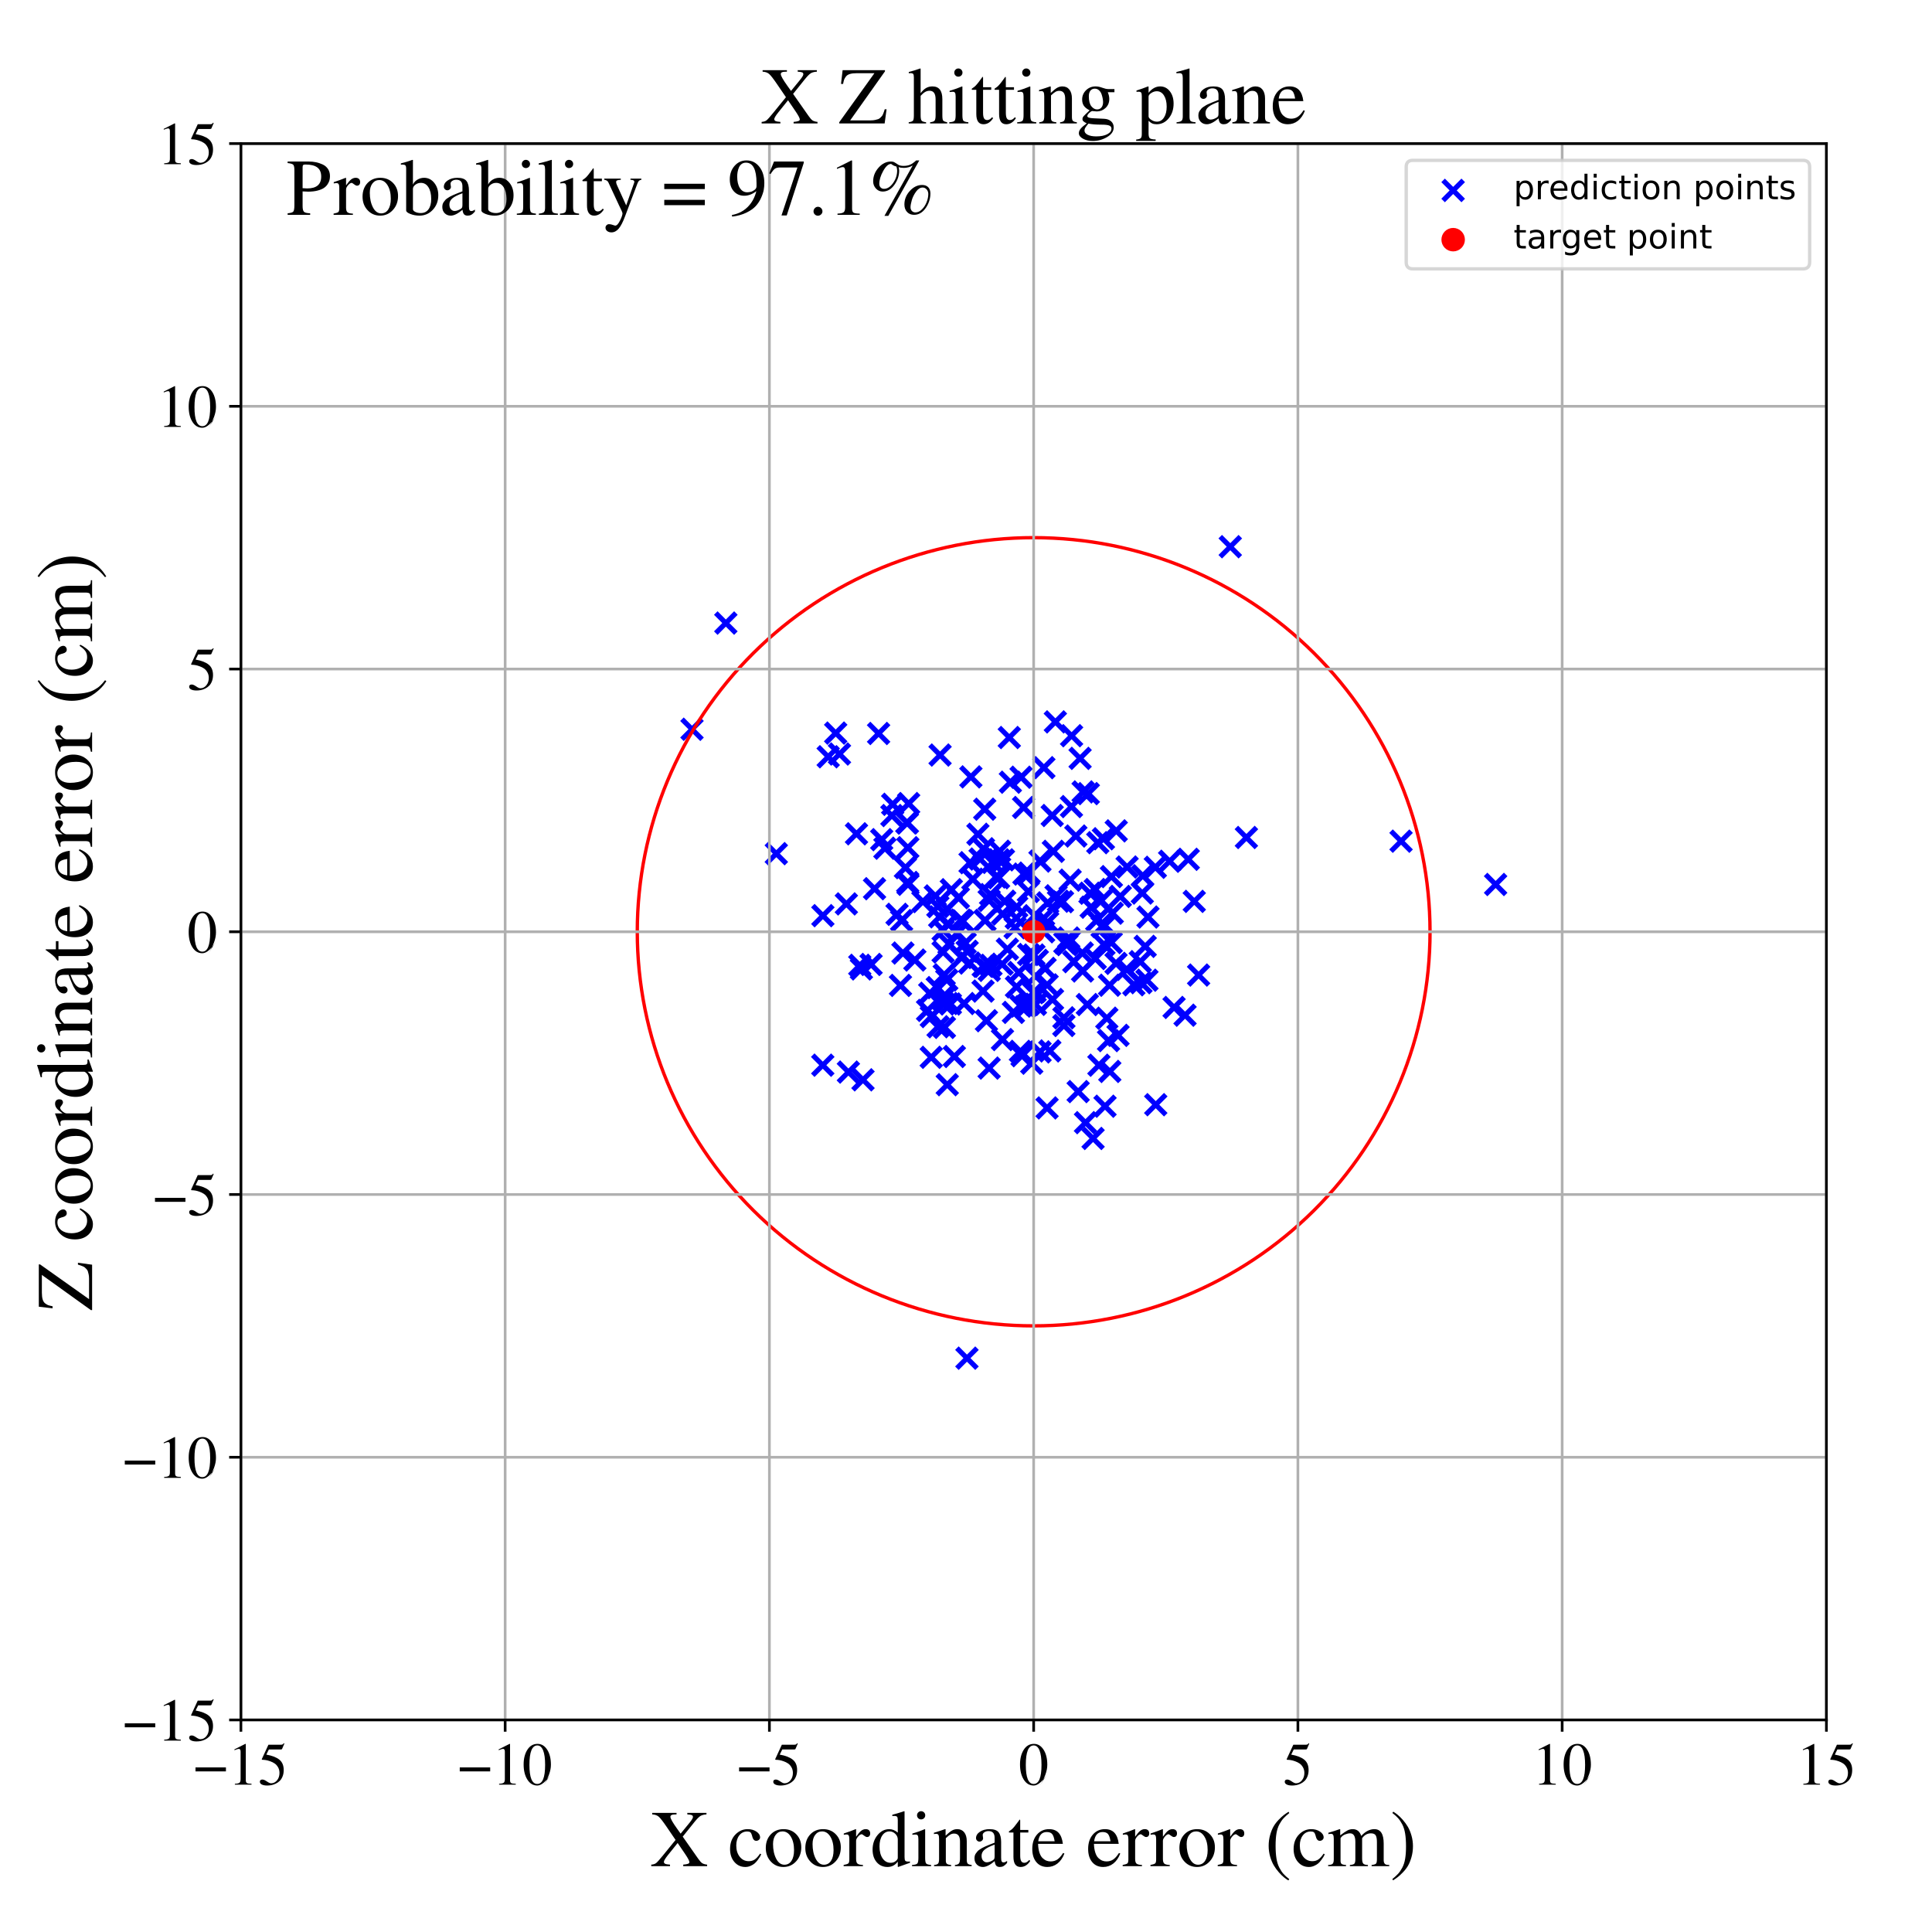 <?xml version="1.0" encoding="utf-8" standalone="no"?>
<!DOCTYPE svg PUBLIC "-//W3C//DTD SVG 1.1//EN"
  "http://www.w3.org/Graphics/SVG/1.1/DTD/svg11.dtd">
<!-- Created with matplotlib (https://matplotlib.org/) -->
<svg height="576pt" version="1.1" viewBox="0 0 576 576" width="576pt" xmlns="http://www.w3.org/2000/svg" xmlns:xlink="http://www.w3.org/1999/xlink">
 <defs>
  <style type="text/css">
*{stroke-linecap:butt;stroke-linejoin:round;}
  </style>
 </defs>
 <g id="figure_1">
  <g id="patch_1">
   <path d="M 0 576 
L 576 576 
L 576 0 
L 0 0 
z
" style="fill:#ffffff;"/>
  </g>
  <g id="axes_1">
   <g id="patch_2">
    <path d="M 71.822 512.784 
L 544.52 512.784 
L 544.52 42.802 
L 71.822 42.802 
z
" style="fill:#ffffff;"/>
   </g>
   <g id="PathCollection_1">
    <defs>
     <path d="M -3 3 
L 3 -3 
M -3 -3 
L 3 3 
" id="ma05a1d0291" style="stroke:#0000ff;stroke-width:1.5;"/>
    </defs>
    <g clip-path="url(#pf21ab0e303)">
     <use style="fill:#0000ff;stroke:#0000ff;stroke-width:1.5;" x="329.447" xlink:href="#ma05a1d0291" y="329.806"/>
     <use style="fill:#0000ff;stroke:#0000ff;stroke-width:1.5;" x="366.791" xlink:href="#ma05a1d0291" y="162.994"/>
     <use style="fill:#0000ff;stroke:#0000ff;stroke-width:1.5;" x="288.346" xlink:href="#ma05a1d0291" y="283.609"/>
     <use style="fill:#0000ff;stroke:#0000ff;stroke-width:1.5;" x="277.181" xlink:href="#ma05a1d0291" y="296.131"/>
     <use style="fill:#0000ff;stroke:#0000ff;stroke-width:1.5;" x="290.043" xlink:href="#ma05a1d0291" y="262.118"/>
     <use style="fill:#0000ff;stroke:#0000ff;stroke-width:1.5;" x="317.17" xlink:href="#ma05a1d0291" y="305.738"/>
     <use style="fill:#0000ff;stroke:#0000ff;stroke-width:1.5;" x="354.266" xlink:href="#ma05a1d0291" y="256.189"/>
     <use style="fill:#0000ff;stroke:#0000ff;stroke-width:1.5;" x="245.301" xlink:href="#ma05a1d0291" y="317.57"/>
     <use style="fill:#0000ff;stroke:#0000ff;stroke-width:1.5;" x="255.352" xlink:href="#ma05a1d0291" y="248.587"/>
     <use style="fill:#0000ff;stroke:#0000ff;stroke-width:1.5;" x="313.704" xlink:href="#ma05a1d0291" y="243.132"/>
     <use style="fill:#0000ff;stroke:#0000ff;stroke-width:1.5;" x="314.847" xlink:href="#ma05a1d0291" y="267.072"/>
     <use style="fill:#0000ff;stroke:#0000ff;stroke-width:1.5;" x="327.288" xlink:href="#ma05a1d0291" y="251.234"/>
     <use style="fill:#0000ff;stroke:#0000ff;stroke-width:1.5;" x="322.755" xlink:href="#ma05a1d0291" y="289.487"/>
     <use style="fill:#0000ff;stroke:#0000ff;stroke-width:1.5;" x="318.633" xlink:href="#ma05a1d0291" y="279.654"/>
     <use style="fill:#0000ff;stroke:#0000ff;stroke-width:1.5;" x="332.79" xlink:href="#ma05a1d0291" y="247.711"/>
     <use style="fill:#0000ff;stroke:#0000ff;stroke-width:1.5;" x="312.987" xlink:href="#ma05a1d0291" y="313.317"/>
     <use style="fill:#0000ff;stroke:#0000ff;stroke-width:1.5;" x="319.48" xlink:href="#ma05a1d0291" y="219.34"/>
     <use style="fill:#0000ff;stroke:#0000ff;stroke-width:1.5;" x="295.324" xlink:href="#ma05a1d0291" y="266.718"/>
     <use style="fill:#0000ff;stroke:#0000ff;stroke-width:1.5;" x="293.667" xlink:href="#ma05a1d0291" y="274.4"/>
     <use style="fill:#0000ff;stroke:#0000ff;stroke-width:1.5;" x="298.025" xlink:href="#ma05a1d0291" y="253.776"/>
     <use style="fill:#0000ff;stroke:#0000ff;stroke-width:1.5;" x="320.75" xlink:href="#ma05a1d0291" y="249.25"/>
     <use style="fill:#0000ff;stroke:#0000ff;stroke-width:1.5;" x="297.713" xlink:href="#ma05a1d0291" y="261.689"/>
     <use style="fill:#0000ff;stroke:#0000ff;stroke-width:1.5;" x="252.33" xlink:href="#ma05a1d0291" y="269.485"/>
     <use style="fill:#0000ff;stroke:#0000ff;stroke-width:1.5;" x="278.855" xlink:href="#ma05a1d0291" y="267.106"/>
     <use style="fill:#0000ff;stroke:#0000ff;stroke-width:1.5;" x="330.874" xlink:href="#ma05a1d0291" y="319.433"/>
     <use style="fill:#0000ff;stroke:#0000ff;stroke-width:1.5;" x="281.016" xlink:href="#ma05a1d0291" y="297.865"/>
     <use style="fill:#0000ff;stroke:#0000ff;stroke-width:1.5;" x="267.441" xlink:href="#ma05a1d0291" y="272.595"/>
     <use style="fill:#0000ff;stroke:#0000ff;stroke-width:1.5;" x="282.618" xlink:href="#ma05a1d0291" y="275.393"/>
     <use style="fill:#0000ff;stroke:#0000ff;stroke-width:1.5;" x="303.046" xlink:href="#ma05a1d0291" y="294.223"/>
     <use style="fill:#0000ff;stroke:#0000ff;stroke-width:1.5;" x="319.041" xlink:href="#ma05a1d0291" y="262.401"/>
     <use style="fill:#0000ff;stroke:#0000ff;stroke-width:1.5;" x="282.416" xlink:href="#ma05a1d0291" y="323.382"/>
     <use style="fill:#0000ff;stroke:#0000ff;stroke-width:1.5;" x="357.348" xlink:href="#ma05a1d0291" y="290.701"/>
     <use style="fill:#0000ff;stroke:#0000ff;stroke-width:1.5;" x="293.206" xlink:href="#ma05a1d0291" y="253.048"/>
     <use style="fill:#0000ff;stroke:#0000ff;stroke-width:1.5;" x="344.443" xlink:href="#ma05a1d0291" y="258.57"/>
     <use style="fill:#0000ff;stroke:#0000ff;stroke-width:1.5;" x="286.908" xlink:href="#ma05a1d0291" y="274.574"/>
     <use style="fill:#0000ff;stroke:#0000ff;stroke-width:1.5;" x="282.268" xlink:href="#ma05a1d0291" y="292.144"/>
     <use style="fill:#0000ff;stroke:#0000ff;stroke-width:1.5;" x="350.03" xlink:href="#ma05a1d0291" y="300.361"/>
     <use style="fill:#0000ff;stroke:#0000ff;stroke-width:1.5;" x="288.282" xlink:href="#ma05a1d0291" y="404.919"/>
     <use style="fill:#0000ff;stroke:#0000ff;stroke-width:1.5;" x="261.941" xlink:href="#ma05a1d0291" y="218.677"/>
     <use style="fill:#0000ff;stroke:#0000ff;stroke-width:1.5;" x="322.013" xlink:href="#ma05a1d0291" y="226.094"/>
     <use style="fill:#0000ff;stroke:#0000ff;stroke-width:1.5;" x="333.321" xlink:href="#ma05a1d0291" y="308.678"/>
     <use style="fill:#0000ff;stroke:#0000ff;stroke-width:1.5;" x="323.624" xlink:href="#ma05a1d0291" y="334.701"/>
     <use style="fill:#0000ff;stroke:#0000ff;stroke-width:1.5;" x="342.255" xlink:href="#ma05a1d0291" y="273.4"/>
     <use style="fill:#0000ff;stroke:#0000ff;stroke-width:1.5;" x="275.14" xlink:href="#ma05a1d0291" y="268.791"/>
     <use style="fill:#0000ff;stroke:#0000ff;stroke-width:1.5;" x="330.797" xlink:href="#ma05a1d0291" y="293.734"/>
     <use style="fill:#0000ff;stroke:#0000ff;stroke-width:1.5;" x="417.709" xlink:href="#ma05a1d0291" y="250.785"/>
     <use style="fill:#0000ff;stroke:#0000ff;stroke-width:1.5;" x="313.791" xlink:href="#ma05a1d0291" y="297.984"/>
     <use style="fill:#0000ff;stroke:#0000ff;stroke-width:1.5;" x="286.45" xlink:href="#ma05a1d0291" y="274.311"/>
     <use style="fill:#0000ff;stroke:#0000ff;stroke-width:1.5;" x="270.708" xlink:href="#ma05a1d0291" y="263.645"/>
     <use style="fill:#0000ff;stroke:#0000ff;stroke-width:1.5;" x="256.329" xlink:href="#ma05a1d0291" y="287.796"/>
     <use style="fill:#0000ff;stroke:#0000ff;stroke-width:1.5;" x="252.936" xlink:href="#ma05a1d0291" y="319.626"/>
     <use style="fill:#0000ff;stroke:#0000ff;stroke-width:1.5;" x="282.919" xlink:href="#ma05a1d0291" y="281.42"/>
     <use style="fill:#0000ff;stroke:#0000ff;stroke-width:1.5;" x="314.046" xlink:href="#ma05a1d0291" y="253.808"/>
     <use style="fill:#0000ff;stroke:#0000ff;stroke-width:1.5;" x="318.871" xlink:href="#ma05a1d0291" y="280.595"/>
     <use style="fill:#0000ff;stroke:#0000ff;stroke-width:1.5;" x="302.133" xlink:href="#ma05a1d0291" y="301.83"/>
     <use style="fill:#0000ff;stroke:#0000ff;stroke-width:1.5;" x="328.582" xlink:href="#ma05a1d0291" y="276.258"/>
     <use style="fill:#0000ff;stroke:#0000ff;stroke-width:1.5;" x="340.169" xlink:href="#ma05a1d0291" y="292.972"/>
     <use style="fill:#0000ff;stroke:#0000ff;stroke-width:1.5;" x="312.169" xlink:href="#ma05a1d0291" y="330.312"/>
     <use style="fill:#0000ff;stroke:#0000ff;stroke-width:1.5;" x="216.398" xlink:href="#ma05a1d0291" y="185.761"/>
     <use style="fill:#0000ff;stroke:#0000ff;stroke-width:1.5;" x="326.977" xlink:href="#ma05a1d0291" y="274.392"/>
     <use style="fill:#0000ff;stroke:#0000ff;stroke-width:1.5;" x="293.082" xlink:href="#ma05a1d0291" y="295.479"/>
     <use style="fill:#0000ff;stroke:#0000ff;stroke-width:1.5;" x="328.972" xlink:href="#ma05a1d0291" y="250.058"/>
     <use style="fill:#0000ff;stroke:#0000ff;stroke-width:1.5;" x="308.441" xlink:href="#ma05a1d0291" y="273.014"/>
     <use style="fill:#0000ff;stroke:#0000ff;stroke-width:1.5;" x="256.816" xlink:href="#ma05a1d0291" y="288.873"/>
     <use style="fill:#0000ff;stroke:#0000ff;stroke-width:1.5;" x="310.079" xlink:href="#ma05a1d0291" y="313.615"/>
     <use style="fill:#0000ff;stroke:#0000ff;stroke-width:1.5;" x="327.622" xlink:href="#ma05a1d0291" y="317.58"/>
     <use style="fill:#0000ff;stroke:#0000ff;stroke-width:1.5;" x="286.996" xlink:href="#ma05a1d0291" y="274.664"/>
     <use style="fill:#0000ff;stroke:#0000ff;stroke-width:1.5;" x="445.902" xlink:href="#ma05a1d0291" y="263.696"/>
     <use style="fill:#0000ff;stroke:#0000ff;stroke-width:1.5;" x="324.962" xlink:href="#ma05a1d0291" y="266.296"/>
     <use style="fill:#0000ff;stroke:#0000ff;stroke-width:1.5;" x="301.232" xlink:href="#ma05a1d0291" y="233.204"/>
     <use style="fill:#0000ff;stroke:#0000ff;stroke-width:1.5;" x="304.348" xlink:href="#ma05a1d0291" y="299.955"/>
     <use style="fill:#0000ff;stroke:#0000ff;stroke-width:1.5;" x="266.143" xlink:href="#ma05a1d0291" y="239.795"/>
     <use style="fill:#0000ff;stroke:#0000ff;stroke-width:1.5;" x="331.348" xlink:href="#ma05a1d0291" y="261.346"/>
     <use style="fill:#0000ff;stroke:#0000ff;stroke-width:1.5;" x="270.351" xlink:href="#ma05a1d0291" y="245.305"/>
     <use style="fill:#0000ff;stroke:#0000ff;stroke-width:1.5;" x="326.533" xlink:href="#ma05a1d0291" y="265.198"/>
     <use style="fill:#0000ff;stroke:#0000ff;stroke-width:1.5;" x="334.002" xlink:href="#ma05a1d0291" y="267.253"/>
     <use style="fill:#0000ff;stroke:#0000ff;stroke-width:1.5;" x="299.551" xlink:href="#ma05a1d0291" y="268.685"/>
     <use style="fill:#0000ff;stroke:#0000ff;stroke-width:1.5;" x="315.566" xlink:href="#ma05a1d0291" y="268.687"/>
     <use style="fill:#0000ff;stroke:#0000ff;stroke-width:1.5;" x="305.176" xlink:href="#ma05a1d0291" y="240.74"/>
     <use style="fill:#0000ff;stroke:#0000ff;stroke-width:1.5;" x="292.197" xlink:href="#ma05a1d0291" y="256.113"/>
     <use style="fill:#0000ff;stroke:#0000ff;stroke-width:1.5;" x="344.567" xlink:href="#ma05a1d0291" y="329.349"/>
     <use style="fill:#0000ff;stroke:#0000ff;stroke-width:1.5;" x="306.59" xlink:href="#ma05a1d0291" y="265.802"/>
     <use style="fill:#0000ff;stroke:#0000ff;stroke-width:1.5;" x="279.61" xlink:href="#ma05a1d0291" y="270.278"/>
     <use style="fill:#0000ff;stroke:#0000ff;stroke-width:1.5;" x="280.27" xlink:href="#ma05a1d0291" y="225.106"/>
     <use style="fill:#0000ff;stroke:#0000ff;stroke-width:1.5;" x="328.311" xlink:href="#ma05a1d0291" y="268.521"/>
     <use style="fill:#0000ff;stroke:#0000ff;stroke-width:1.5;" x="308.248" xlink:href="#ma05a1d0291" y="284.73"/>
     <use style="fill:#0000ff;stroke:#0000ff;stroke-width:1.5;" x="307.605" xlink:href="#ma05a1d0291" y="316.978"/>
     <use style="fill:#0000ff;stroke:#0000ff;stroke-width:1.5;" x="298.78" xlink:href="#ma05a1d0291" y="287.465"/>
     <use style="fill:#0000ff;stroke:#0000ff;stroke-width:1.5;" x="268.461" xlink:href="#ma05a1d0291" y="293.785"/>
     <use style="fill:#0000ff;stroke:#0000ff;stroke-width:1.5;" x="302.987" xlink:href="#ma05a1d0291" y="273.693"/>
     <use style="fill:#0000ff;stroke:#0000ff;stroke-width:1.5;" x="304.703" xlink:href="#ma05a1d0291" y="314.749"/>
     <use style="fill:#0000ff;stroke:#0000ff;stroke-width:1.5;" x="317.458" xlink:href="#ma05a1d0291" y="281.122"/>
     <use style="fill:#0000ff;stroke:#0000ff;stroke-width:1.5;" x="340.696" xlink:href="#ma05a1d0291" y="261.094"/>
     <use style="fill:#0000ff;stroke:#0000ff;stroke-width:1.5;" x="306.649" xlink:href="#ma05a1d0291" y="299.457"/>
     <use style="fill:#0000ff;stroke:#0000ff;stroke-width:1.5;" x="293.58" xlink:href="#ma05a1d0291" y="241.251"/>
     <use style="fill:#0000ff;stroke:#0000ff;stroke-width:1.5;" x="336.027" xlink:href="#ma05a1d0291" y="258.484"/>
     <use style="fill:#0000ff;stroke:#0000ff;stroke-width:1.5;" x="231.449" xlink:href="#ma05a1d0291" y="254.503"/>
     <use style="fill:#0000ff;stroke:#0000ff;stroke-width:1.5;" x="331.309" xlink:href="#ma05a1d0291" y="281.016"/>
     <use style="fill:#0000ff;stroke:#0000ff;stroke-width:1.5;" x="289.457" xlink:href="#ma05a1d0291" y="231.618"/>
     <use style="fill:#0000ff;stroke:#0000ff;stroke-width:1.5;" x="302.649" xlink:href="#ma05a1d0291" y="276.585"/>
     <use style="fill:#0000ff;stroke:#0000ff;stroke-width:1.5;" x="272.747" xlink:href="#ma05a1d0291" y="286.22"/>
     <use style="fill:#0000ff;stroke:#0000ff;stroke-width:1.5;" x="279.675" xlink:href="#ma05a1d0291" y="306.108"/>
     <use style="fill:#0000ff;stroke:#0000ff;stroke-width:1.5;" x="320.139" xlink:href="#ma05a1d0291" y="286.704"/>
     <use style="fill:#0000ff;stroke:#0000ff;stroke-width:1.5;" x="356.054" xlink:href="#ma05a1d0291" y="268.731"/>
     <use style="fill:#0000ff;stroke:#0000ff;stroke-width:1.5;" x="309.265" xlink:href="#ma05a1d0291" y="286.304"/>
     <use style="fill:#0000ff;stroke:#0000ff;stroke-width:1.5;" x="311.57" xlink:href="#ma05a1d0291" y="288.711"/>
     <use style="fill:#0000ff;stroke:#0000ff;stroke-width:1.5;" x="339.953" xlink:href="#ma05a1d0291" y="286.704"/>
     <use style="fill:#0000ff;stroke:#0000ff;stroke-width:1.5;" x="245.33" xlink:href="#ma05a1d0291" y="272.991"/>
     <use style="fill:#0000ff;stroke:#0000ff;stroke-width:1.5;" x="280.999" xlink:href="#ma05a1d0291" y="297.374"/>
     <use style="fill:#0000ff;stroke:#0000ff;stroke-width:1.5;" x="294.906" xlink:href="#ma05a1d0291" y="268.437"/>
     <use style="fill:#0000ff;stroke:#0000ff;stroke-width:1.5;" x="259.7" xlink:href="#ma05a1d0291" y="287.539"/>
     <use style="fill:#0000ff;stroke:#0000ff;stroke-width:1.5;" x="285.725" xlink:href="#ma05a1d0291" y="267.655"/>
     <use style="fill:#0000ff;stroke:#0000ff;stroke-width:1.5;" x="265.9" xlink:href="#ma05a1d0291" y="243.143"/>
     <use style="fill:#0000ff;stroke:#0000ff;stroke-width:1.5;" x="287.408" xlink:href="#ma05a1d0291" y="299.188"/>
     <use style="fill:#0000ff;stroke:#0000ff;stroke-width:1.5;" x="304.224" xlink:href="#ma05a1d0291" y="313.444"/>
     <use style="fill:#0000ff;stroke:#0000ff;stroke-width:1.5;" x="246.915" xlink:href="#ma05a1d0291" y="225.62"/>
     <use style="fill:#0000ff;stroke:#0000ff;stroke-width:1.5;" x="371.599" xlink:href="#ma05a1d0291" y="249.688"/>
     <use style="fill:#0000ff;stroke:#0000ff;stroke-width:1.5;" x="283.629" xlink:href="#ma05a1d0291" y="265.253"/>
     <use style="fill:#0000ff;stroke:#0000ff;stroke-width:1.5;" x="341.942" xlink:href="#ma05a1d0291" y="292.231"/>
     <use style="fill:#0000ff;stroke:#0000ff;stroke-width:1.5;" x="293.134" xlink:href="#ma05a1d0291" y="288.081"/>
     <use style="fill:#0000ff;stroke:#0000ff;stroke-width:1.5;" x="296.939" xlink:href="#ma05a1d0291" y="261.474"/>
     <use style="fill:#0000ff;stroke:#0000ff;stroke-width:1.5;" x="289.087" xlink:href="#ma05a1d0291" y="287.127"/>
     <use style="fill:#0000ff;stroke:#0000ff;stroke-width:1.5;" x="281.505" xlink:href="#ma05a1d0291" y="290.621"/>
     <use style="fill:#0000ff;stroke:#0000ff;stroke-width:1.5;" x="250.277" xlink:href="#ma05a1d0291" y="224.797"/>
     <use style="fill:#0000ff;stroke:#0000ff;stroke-width:1.5;" x="281.411" xlink:href="#ma05a1d0291" y="299.335"/>
     <use style="fill:#0000ff;stroke:#0000ff;stroke-width:1.5;" x="310.053" xlink:href="#ma05a1d0291" y="256.717"/>
     <use style="fill:#0000ff;stroke:#0000ff;stroke-width:1.5;" x="312.349" xlink:href="#ma05a1d0291" y="274.962"/>
     <use style="fill:#0000ff;stroke:#0000ff;stroke-width:1.5;" x="305.259" xlink:href="#ma05a1d0291" y="260.597"/>
     <use style="fill:#0000ff;stroke:#0000ff;stroke-width:1.5;" x="305.69" xlink:href="#ma05a1d0291" y="300.115"/>
     <use style="fill:#0000ff;stroke:#0000ff;stroke-width:1.5;" x="329.37" xlink:href="#ma05a1d0291" y="275.905"/>
     <use style="fill:#0000ff;stroke:#0000ff;stroke-width:1.5;" x="262.869" xlink:href="#ma05a1d0291" y="250.332"/>
     <use style="fill:#0000ff;stroke:#0000ff;stroke-width:1.5;" x="325.885" xlink:href="#ma05a1d0291" y="339.415"/>
     <use style="fill:#0000ff;stroke:#0000ff;stroke-width:1.5;" x="276.54" xlink:href="#ma05a1d0291" y="301.236"/>
     <use style="fill:#0000ff;stroke:#0000ff;stroke-width:1.5;" x="321.436" xlink:href="#ma05a1d0291" y="325.443"/>
     <use style="fill:#0000ff;stroke:#0000ff;stroke-width:1.5;" x="293.528" xlink:href="#ma05a1d0291" y="288.091"/>
     <use style="fill:#0000ff;stroke:#0000ff;stroke-width:1.5;" x="324.175" xlink:href="#ma05a1d0291" y="299.493"/>
     <use style="fill:#0000ff;stroke:#0000ff;stroke-width:1.5;" x="280.151" xlink:href="#ma05a1d0291" y="273.343"/>
     <use style="fill:#0000ff;stroke:#0000ff;stroke-width:1.5;" x="335.881" xlink:href="#ma05a1d0291" y="289.014"/>
     <use style="fill:#0000ff;stroke:#0000ff;stroke-width:1.5;" x="316.773" xlink:href="#ma05a1d0291" y="268.826"/>
     <use style="fill:#0000ff;stroke:#0000ff;stroke-width:1.5;" x="281.563" xlink:href="#ma05a1d0291" y="306.308"/>
     <use style="fill:#0000ff;stroke:#0000ff;stroke-width:1.5;" x="330.493" xlink:href="#ma05a1d0291" y="310.24"/>
     <use style="fill:#0000ff;stroke:#0000ff;stroke-width:1.5;" x="562.61" xlink:href="#ma05a1d0291" y="38.723"/>
     <use style="fill:#0000ff;stroke:#0000ff;stroke-width:1.5;" x="291.554" xlink:href="#ma05a1d0291" y="248.726"/>
     <use style="fill:#0000ff;stroke:#0000ff;stroke-width:1.5;" x="298.873" xlink:href="#ma05a1d0291" y="309.935"/>
     <use style="fill:#0000ff;stroke:#0000ff;stroke-width:1.5;" x="270.901" xlink:href="#ma05a1d0291" y="239.57"/>
     <use style="fill:#0000ff;stroke:#0000ff;stroke-width:1.5;" x="295.447" xlink:href="#ma05a1d0291" y="287.791"/>
     <use style="fill:#0000ff;stroke:#0000ff;stroke-width:1.5;" x="300.911" xlink:href="#ma05a1d0291" y="219.883"/>
     <use style="fill:#0000ff;stroke:#0000ff;stroke-width:1.5;" x="297.835" xlink:href="#ma05a1d0291" y="256.348"/>
     <use style="fill:#0000ff;stroke:#0000ff;stroke-width:1.5;" x="340.557" xlink:href="#ma05a1d0291" y="266.25"/>
     <use style="fill:#0000ff;stroke:#0000ff;stroke-width:1.5;" x="319.439" xlink:href="#ma05a1d0291" y="240.467"/>
     <use style="fill:#0000ff;stroke:#0000ff;stroke-width:1.5;" x="263.82" xlink:href="#ma05a1d0291" y="252.879"/>
     <use style="fill:#0000ff;stroke:#0000ff;stroke-width:1.5;" x="306.68" xlink:href="#ma05a1d0291" y="284.57"/>
     <use style="fill:#0000ff;stroke:#0000ff;stroke-width:1.5;" x="294.094" xlink:href="#ma05a1d0291" y="304.309"/>
     <use style="fill:#0000ff;stroke:#0000ff;stroke-width:1.5;" x="282.417" xlink:href="#ma05a1d0291" y="271.076"/>
     <use style="fill:#0000ff;stroke:#0000ff;stroke-width:1.5;" x="308.606" xlink:href="#ma05a1d0291" y="295.567"/>
     <use style="fill:#0000ff;stroke:#0000ff;stroke-width:1.5;" x="314.643" xlink:href="#ma05a1d0291" y="215.219"/>
     <use style="fill:#0000ff;stroke:#0000ff;stroke-width:1.5;" x="310.437" xlink:href="#ma05a1d0291" y="274.479"/>
     <use style="fill:#0000ff;stroke:#0000ff;stroke-width:1.5;" x="287.753" xlink:href="#ma05a1d0291" y="281.2"/>
     <use style="fill:#0000ff;stroke:#0000ff;stroke-width:1.5;" x="277.654" xlink:href="#ma05a1d0291" y="303.075"/>
     <use style="fill:#0000ff;stroke:#0000ff;stroke-width:1.5;" x="329.986" xlink:href="#ma05a1d0291" y="303.557"/>
     <use style="fill:#0000ff;stroke:#0000ff;stroke-width:1.5;" x="270.656" xlink:href="#ma05a1d0291" y="252.72"/>
     <use style="fill:#0000ff;stroke:#0000ff;stroke-width:1.5;" x="331.612" xlink:href="#ma05a1d0291" y="272.248"/>
     <use style="fill:#0000ff;stroke:#0000ff;stroke-width:1.5;" x="260.732" xlink:href="#ma05a1d0291" y="264.956"/>
     <use style="fill:#0000ff;stroke:#0000ff;stroke-width:1.5;" x="338.043" xlink:href="#ma05a1d0291" y="293.601"/>
     <use style="fill:#0000ff;stroke:#0000ff;stroke-width:1.5;" x="311.135" xlink:href="#ma05a1d0291" y="277.794"/>
     <use style="fill:#0000ff;stroke:#0000ff;stroke-width:1.5;" x="325.313" xlink:href="#ma05a1d0291" y="270.47"/>
     <use style="fill:#0000ff;stroke:#0000ff;stroke-width:1.5;" x="322.909" xlink:href="#ma05a1d0291" y="236.098"/>
     <use style="fill:#0000ff;stroke:#0000ff;stroke-width:1.5;" x="324.462" xlink:href="#ma05a1d0291" y="236.605"/>
     <use style="fill:#0000ff;stroke:#0000ff;stroke-width:1.5;" x="308.732" xlink:href="#ma05a1d0291" y="291.032"/>
     <use style="fill:#0000ff;stroke:#0000ff;stroke-width:1.5;" x="286.688" xlink:href="#ma05a1d0291" y="285.482"/>
     <use style="fill:#0000ff;stroke:#0000ff;stroke-width:1.5;" x="303.116" xlink:href="#ma05a1d0291" y="270.36"/>
     <use style="fill:#0000ff;stroke:#0000ff;stroke-width:1.5;" x="279.435" xlink:href="#ma05a1d0291" y="294.436"/>
     <use style="fill:#0000ff;stroke:#0000ff;stroke-width:1.5;" x="312.182" xlink:href="#ma05a1d0291" y="293.629"/>
     <use style="fill:#0000ff;stroke:#0000ff;stroke-width:1.5;" x="332.725" xlink:href="#ma05a1d0291" y="287.214"/>
     <use style="fill:#0000ff;stroke:#0000ff;stroke-width:1.5;" x="295.936" xlink:href="#ma05a1d0291" y="257.11"/>
     <use style="fill:#0000ff;stroke:#0000ff;stroke-width:1.5;" x="306.812" xlink:href="#ma05a1d0291" y="260.301"/>
     <use style="fill:#0000ff;stroke:#0000ff;stroke-width:1.5;" x="326.533" xlink:href="#ma05a1d0291" y="285.783"/>
     <use style="fill:#0000ff;stroke:#0000ff;stroke-width:1.5;" x="281.188" xlink:href="#ma05a1d0291" y="277.332"/>
     <use style="fill:#0000ff;stroke:#0000ff;stroke-width:1.5;" x="304.419" xlink:href="#ma05a1d0291" y="231.719"/>
     <use style="fill:#0000ff;stroke:#0000ff;stroke-width:1.5;" x="257.29" xlink:href="#ma05a1d0291" y="321.935"/>
     <use style="fill:#0000ff;stroke:#0000ff;stroke-width:1.5;" x="285.423" xlink:href="#ma05a1d0291" y="278.201"/>
     <use style="fill:#0000ff;stroke:#0000ff;stroke-width:1.5;" x="269.191" xlink:href="#ma05a1d0291" y="284.134"/>
     <use style="fill:#0000ff;stroke:#0000ff;stroke-width:1.5;" x="341.43" xlink:href="#ma05a1d0291" y="282.146"/>
     <use style="fill:#0000ff;stroke:#0000ff;stroke-width:1.5;" x="308.705" xlink:href="#ma05a1d0291" y="299.429"/>
     <use style="fill:#0000ff;stroke:#0000ff;stroke-width:1.5;" x="283.344" xlink:href="#ma05a1d0291" y="299.324"/>
     <use style="fill:#0000ff;stroke:#0000ff;stroke-width:1.5;" x="318.07" xlink:href="#ma05a1d0291" y="281.616"/>
     <use style="fill:#0000ff;stroke:#0000ff;stroke-width:1.5;" x="294.937" xlink:href="#ma05a1d0291" y="289.307"/>
     <use style="fill:#0000ff;stroke:#0000ff;stroke-width:1.5;" x="299.171" xlink:href="#ma05a1d0291" y="256.352"/>
     <use style="fill:#0000ff;stroke:#0000ff;stroke-width:1.5;" x="206.313" xlink:href="#ma05a1d0291" y="217.419"/>
     <use style="fill:#0000ff;stroke:#0000ff;stroke-width:1.5;" x="329.132" xlink:href="#ma05a1d0291" y="281.591"/>
     <use style="fill:#0000ff;stroke:#0000ff;stroke-width:1.5;" x="298.909" xlink:href="#ma05a1d0291" y="272.501"/>
     <use style="fill:#0000ff;stroke:#0000ff;stroke-width:1.5;" x="249.154" xlink:href="#ma05a1d0291" y="218.558"/>
     <use style="fill:#0000ff;stroke:#0000ff;stroke-width:1.5;" x="300.345" xlink:href="#ma05a1d0291" y="282.968"/>
     <use style="fill:#0000ff;stroke:#0000ff;stroke-width:1.5;" x="353.305" xlink:href="#ma05a1d0291" y="302.666"/>
     <use style="fill:#0000ff;stroke:#0000ff;stroke-width:1.5;" x="308.095" xlink:href="#ma05a1d0291" y="295.953"/>
     <use style="fill:#0000ff;stroke:#0000ff;stroke-width:1.5;" x="284.526" xlink:href="#ma05a1d0291" y="314.979"/>
     <use style="fill:#0000ff;stroke:#0000ff;stroke-width:1.5;" x="269.941" xlink:href="#ma05a1d0291" y="258.679"/>
     <use style="fill:#0000ff;stroke:#0000ff;stroke-width:1.5;" x="312.358" xlink:href="#ma05a1d0291" y="269.175"/>
     <use style="fill:#0000ff;stroke:#0000ff;stroke-width:1.5;" x="281.17" xlink:href="#ma05a1d0291" y="283.818"/>
     <use style="fill:#0000ff;stroke:#0000ff;stroke-width:1.5;" x="322.659" xlink:href="#ma05a1d0291" y="284.118"/>
     <use style="fill:#0000ff;stroke:#0000ff;stroke-width:1.5;" x="294.899" xlink:href="#ma05a1d0291" y="318.433"/>
     <use style="fill:#0000ff;stroke:#0000ff;stroke-width:1.5;" x="348.71" xlink:href="#ma05a1d0291" y="256.772"/>
     <use style="fill:#0000ff;stroke:#0000ff;stroke-width:1.5;" x="303.736" xlink:href="#ma05a1d0291" y="289.934"/>
     <use style="fill:#0000ff;stroke:#0000ff;stroke-width:1.5;" x="311.218" xlink:href="#ma05a1d0291" y="228.869"/>
     <use style="fill:#0000ff;stroke:#0000ff;stroke-width:1.5;" x="268.801" xlink:href="#ma05a1d0291" y="274.457"/>
     <use style="fill:#0000ff;stroke:#0000ff;stroke-width:1.5;" x="270.625" xlink:href="#ma05a1d0291" y="263.088"/>
     <use style="fill:#0000ff;stroke:#0000ff;stroke-width:1.5;" x="277.636" xlink:href="#ma05a1d0291" y="315.226"/>
     <use style="fill:#0000ff;stroke:#0000ff;stroke-width:1.5;" x="270.533" xlink:href="#ma05a1d0291" y="245.329"/>
     <use style="fill:#0000ff;stroke:#0000ff;stroke-width:1.5;" x="317.193" xlink:href="#ma05a1d0291" y="303.442"/>
     <use style="fill:#0000ff;stroke:#0000ff;stroke-width:1.5;" x="289.206" xlink:href="#ma05a1d0291" y="257.199"/>
    </g>
   </g>
   <g id="PathCollection_2">
    <defs>
     <path d="M 0 3 
C 0.796 3 1.559 2.684 2.121 2.121 
C 2.684 1.559 3 0.796 3 0 
C 3 -0.796 2.684 -1.559 2.121 -2.121 
C 1.559 -2.684 0.796 -3 0 -3 
C -0.796 -3 -1.559 -2.684 -2.121 -2.121 
C -2.684 -1.559 -3 -0.796 -3 0 
C -3 0.796 -2.684 1.559 -2.121 2.121 
C -1.559 2.684 -0.796 3 0 3 
z
" id="m9bfe1cb733" style="stroke:#ff0000;"/>
    </defs>
    <g clip-path="url(#pf21ab0e303)">
     <use style="fill:#ff0000;stroke:#ff0000;" x="308.171" xlink:href="#m9bfe1cb733" y="277.793"/>
    </g>
   </g>
   <g id="patch_3">
    <path clip-path="url(#pf21ab0e303)" d="M 308.171 395.288 
C 339.511 395.288 369.572 382.908 391.733 360.875 
C 413.894 338.841 426.346 308.953 426.346 277.793 
C 426.346 246.633 413.894 216.745 391.733 194.711 
C 369.572 172.677 339.511 160.297 308.171 160.297 
C 276.831 160.297 246.77 172.677 224.609 194.711 
C 202.448 216.745 189.997 246.633 189.997 277.793 
C 189.997 308.953 202.448 338.841 224.609 360.875 
C 246.77 382.908 276.831 395.288 308.171 395.288 
z
" style="fill:none;stroke:#ff0000;stroke-linejoin:miter;"/>
   </g>
   <g id="matplotlib.axis_1">
    <g id="xtick_1">
     <g id="line2d_1">
      <path clip-path="url(#pf21ab0e303)" d="M 71.822 512.784 
L 71.822 42.802 
" style="fill:none;stroke:#b0b0b0;stroke-linecap:square;stroke-width:0.8;"/>
     </g>
     <g id="line2d_2">
      <defs>
       <path d="M 0 0 
L 0 3.5 
" id="m28498f7b9f" style="stroke:#000000;stroke-width:0.8;"/>
      </defs>
      <g>
       <use style="stroke:#000000;stroke-width:0.8;" x="71.822" xlink:href="#m28498f7b9f" y="512.784"/>
      </g>
     </g>
     <g id="text_1">
      <!-- −15 -->
      <defs>
       <path d="M 3 22 
L 3 28.594 
L 53.406 28.594 
L 53.406 22 
z
" id="FreeSerif-8722"/>
       <path d="M 18.297 59.297 
Q 16.5 59.297 11.094 57.094 
L 11.094 58.5 
L 29.094 67.594 
L 29.906 67.406 
L 29.906 7.406 
Q 29.906 3.797 31.703 2.688 
Q 33.5 1.594 39.406 1.5 
L 39.406 0 
L 11.797 0 
L 11.797 1.5 
Q 17.406 1.703 19.344 3.141 
Q 21.297 4.594 21.297 9.297 
L 21.297 54.594 
Q 21.297 59.297 18.297 59.297 
z
" id="FreeSerif-49"/>
       <path d="M 35.703 19.406 
Q 35.703 24.703 33.344 28.797 
Q 31 32.906 27.641 35.156 
Q 24.297 37.406 20.141 38.844 
Q 16 40.297 12.953 40.75 
Q 9.906 41.203 7.594 41.203 
Q 6.406 41.203 6.406 42 
Q 6.406 42.297 6.5 42.5 
L 17.406 66.203 
L 38.297 66.203 
Q 39.906 66.203 40.844 66.703 
Q 41.797 67.203 42.906 68.797 
L 43.797 68.094 
L 40 59.203 
Q 39.594 58.297 37.703 58.297 
L 18.094 58.297 
L 13.906 49.797 
Q 28.5 47.203 35.594 41.344 
Q 42.703 35.5 42.703 24.203 
Q 42.703 18.297 40.844 13.688 
Q 39 9.094 36.141 6.297 
Q 33.297 3.5 29.547 1.703 
Q 25.797 -0.094 22.344 -0.75 
Q 18.906 -1.406 15.406 -1.406 
Q 9.797 -1.406 6.5 0.25 
Q 3.203 1.906 3.203 4.797 
Q 3.203 8.5 7.5 8.5 
Q 10.297 8.5 14.75 5.391 
Q 19.203 2.297 21.797 2.297 
Q 27.703 2.297 31.703 7.25 
Q 35.703 12.203 35.703 19.406 
z
" id="FreeSerif-53"/>
      </defs>
      <g transform="translate(57.746 532.077)scale(0.18 -0.18)">
       <use xlink:href="#FreeSerif-8722"/>
       <use x="56.4" xlink:href="#FreeSerif-49"/>
       <use x="106.4" xlink:href="#FreeSerif-53"/>
      </g>
     </g>
    </g>
    <g id="xtick_2">
     <g id="line2d_3">
      <path clip-path="url(#pf21ab0e303)" d="M 150.605 512.784 
L 150.605 42.802 
" style="fill:none;stroke:#b0b0b0;stroke-linecap:square;stroke-width:0.8;"/>
     </g>
     <g id="line2d_4">
      <g>
       <use style="stroke:#000000;stroke-width:0.8;" x="150.605" xlink:href="#m28498f7b9f" y="512.784"/>
      </g>
     </g>
     <g id="text_2">
      <!-- −10 -->
      <defs>
       <path d="M 47.594 17.797 
Q 35.203 -1.406 25 -1.406 
Q 14.797 -1.406 8.594 8.391 
Q 2.406 18.203 2.406 33.594 
Q 2.406 48.094 8.594 57.844 
Q 14.797 67.594 25.406 67.594 
Q 35.203 67.594 41.391 58 
Q 47.594 48.406 47.594 33 
Q 47.594 17.797 35.203 -1.406 
z
M 25.094 65 
Q 12 65 12 32.703 
Q 12 1.203 25 1.203 
Q 38 1.203 38 32.797 
Q 38 48.5 34.703 56.75 
Q 31.406 65 25.094 65 
z
" id="FreeSerif-48"/>
      </defs>
      <g transform="translate(136.529 532.077)scale(0.18 -0.18)">
       <use xlink:href="#FreeSerif-8722"/>
       <use x="56.4" xlink:href="#FreeSerif-49"/>
       <use x="106.4" xlink:href="#FreeSerif-48"/>
      </g>
     </g>
    </g>
    <g id="xtick_3">
     <g id="line2d_5">
      <path clip-path="url(#pf21ab0e303)" d="M 229.388 512.784 
L 229.388 42.802 
" style="fill:none;stroke:#b0b0b0;stroke-linecap:square;stroke-width:0.8;"/>
     </g>
     <g id="line2d_6">
      <g>
       <use style="stroke:#000000;stroke-width:0.8;" x="229.388" xlink:href="#m28498f7b9f" y="512.784"/>
      </g>
     </g>
     <g id="text_3">
      <!-- −5 -->
      <g transform="translate(219.812 532.077)scale(0.18 -0.18)">
       <use xlink:href="#FreeSerif-8722"/>
       <use x="56.4" xlink:href="#FreeSerif-53"/>
      </g>
     </g>
    </g>
    <g id="xtick_4">
     <g id="line2d_7">
      <path clip-path="url(#pf21ab0e303)" d="M 308.171 512.784 
L 308.171 42.802 
" style="fill:none;stroke:#b0b0b0;stroke-linecap:square;stroke-width:0.8;"/>
     </g>
     <g id="line2d_8">
      <g>
       <use style="stroke:#000000;stroke-width:0.8;" x="308.171" xlink:href="#m28498f7b9f" y="512.784"/>
      </g>
     </g>
     <g id="text_4">
      <!-- 0 -->
      <g transform="translate(303.671 532.077)scale(0.18 -0.18)">
       <use xlink:href="#FreeSerif-48"/>
      </g>
     </g>
    </g>
    <g id="xtick_5">
     <g id="line2d_9">
      <path clip-path="url(#pf21ab0e303)" d="M 386.954 512.784 
L 386.954 42.802 
" style="fill:none;stroke:#b0b0b0;stroke-linecap:square;stroke-width:0.8;"/>
     </g>
     <g id="line2d_10">
      <g>
       <use style="stroke:#000000;stroke-width:0.8;" x="386.954" xlink:href="#m28498f7b9f" y="512.784"/>
      </g>
     </g>
     <g id="text_5">
      <!-- 5 -->
      <g transform="translate(382.454 532.077)scale(0.18 -0.18)">
       <use xlink:href="#FreeSerif-53"/>
      </g>
     </g>
    </g>
    <g id="xtick_6">
     <g id="line2d_11">
      <path clip-path="url(#pf21ab0e303)" d="M 465.737 512.784 
L 465.737 42.802 
" style="fill:none;stroke:#b0b0b0;stroke-linecap:square;stroke-width:0.8;"/>
     </g>
     <g id="line2d_12">
      <g>
       <use style="stroke:#000000;stroke-width:0.8;" x="465.737" xlink:href="#m28498f7b9f" y="512.784"/>
      </g>
     </g>
     <g id="text_6">
      <!-- 10 -->
      <g transform="translate(456.737 532.077)scale(0.18 -0.18)">
       <use xlink:href="#FreeSerif-49"/>
       <use x="50" xlink:href="#FreeSerif-48"/>
      </g>
     </g>
    </g>
    <g id="xtick_7">
     <g id="line2d_13">
      <path clip-path="url(#pf21ab0e303)" d="M 544.52 512.784 
L 544.52 42.802 
" style="fill:none;stroke:#b0b0b0;stroke-linecap:square;stroke-width:0.8;"/>
     </g>
     <g id="line2d_14">
      <g>
       <use style="stroke:#000000;stroke-width:0.8;" x="544.52" xlink:href="#m28498f7b9f" y="512.784"/>
      </g>
     </g>
     <g id="text_7">
      <!-- 15 -->
      <g transform="translate(535.52 532.077)scale(0.18 -0.18)">
       <use xlink:href="#FreeSerif-49"/>
       <use x="50" xlink:href="#FreeSerif-53"/>
      </g>
     </g>
    </g>
    <g id="text_8">
     <!-- X coordinate error (cm) -->
     <defs>
      <path d="M 69.594 66.203 
L 69.594 64.297 
Q 64.703 64 62.047 62.344 
Q 59.406 60.703 54.703 54.906 
L 40.094 36.703 
L 59.297 9.297 
Q 62.297 5 64.297 3.703 
Q 66.297 2.406 70.406 1.906 
L 70.406 0 
L 40.703 0 
L 40.703 1.906 
Q 44.797 2.297 46.594 2.938 
Q 48.406 3.594 48.406 5 
Q 48.406 7.203 43.297 14.797 
L 33.797 28.797 
L 21.906 14 
Q 16.703 7.5 16.703 5.406 
Q 16.703 3.703 18.297 2.953 
Q 19.906 2.203 24.297 1.906 
L 24.297 0 
L 1 0 
L 1 1.906 
Q 4.906 2.203 7 3.797 
Q 9.094 5.406 15.5 13.297 
L 31.203 32.594 
L 20.297 48.594 
Q 13.297 58.906 10.25 61.5 
Q 7.203 64.094 2.203 64.297 
L 2.203 66.203 
L 32.406 66.203 
L 32.406 64.297 
L 29.594 64.203 
Q 24.797 64.094 24.797 61.297 
Q 24.797 58.094 33.297 46.297 
L 37.5 40.406 
L 48.797 54.203 
Q 52.797 59.203 52.797 61.094 
Q 52.797 62.797 51.344 63.438 
Q 49.906 64.094 45.797 64.297 
L 45.797 66.203 
z
" id="FreeSerif-88"/>
      <path id="FreeSerif-32"/>
      <path d="M 2.5 21.297 
Q 2.5 32.406 9.047 39.203 
Q 15.594 46 24.406 46 
Q 30.703 46 35.25 42.953 
Q 39.797 39.906 39.797 35.703 
Q 39.797 34 38.391 32.75 
Q 37 31.5 35 31.5 
Q 31.594 31.5 30.297 36.094 
L 29.703 38.297 
Q 28.906 41.094 27.703 42.094 
Q 26.5 43.094 23.797 43.094 
Q 17.703 43.094 13.953 38.25 
Q 10.203 33.406 10.203 25.703 
Q 10.203 17.094 14.547 11.641 
Q 18.906 6.203 25.703 6.203 
Q 30 6.203 33.094 8.25 
Q 36.203 10.297 39.797 15.594 
L 41.203 14.703 
Q 40.203 12.703 39.453 11.391 
Q 38.703 10.094 36.75 7.5 
Q 34.797 4.906 32.891 3.297 
Q 31 1.703 27.891 0.344 
Q 24.797 -1 21.5 -1 
Q 13.203 -1 7.844 5.25 
Q 2.5 11.5 2.5 21.297 
z
" id="FreeSerif-99"/>
      <path d="M 24.594 46 
Q 34.203 46 40.391 39.594 
Q 46.594 33.203 46.594 23.406 
Q 46.594 13 40.188 6 
Q 33.797 -1 24.391 -1 
Q 15 -1 8.75 5.75 
Q 2.5 12.5 2.5 22.594 
Q 2.5 32.906 8.641 39.453 
Q 14.797 46 24.594 46 
z
M 11.5 27.5 
Q 11.5 16.797 15.391 9.297 
Q 19.297 1.797 25.594 1.797 
Q 31.203 1.797 34.391 6.594 
Q 37.594 11.406 37.594 19.906 
Q 37.594 30.203 33.594 36.703 
Q 29.594 43.203 23.297 43.203 
Q 18 43.203 14.75 38.891 
Q 11.5 34.594 11.5 27.5 
z
" id="FreeSerif-111"/>
      <path d="M 30.094 36.203 
Q 28.594 36.203 26.391 37.953 
Q 24.203 39.703 23.5 39.703 
Q 21.5 39.703 19 36.797 
Q 16.5 33.906 16.5 31.5 
L 16.5 9 
Q 16.5 4.703 18.203 3.203 
Q 19.906 1.703 25 1.5 
L 25 0 
L 1 0 
L 1 1.5 
Q 5.797 2.406 6.938 3.5 
Q 8.094 4.594 8.094 8.406 
L 8.094 33.406 
Q 8.094 36.703 7.344 38.047 
Q 6.594 39.406 4.703 39.406 
Q 3.094 39.406 1.203 39 
L 1.203 40.594 
Q 9.203 43.203 16 46 
L 16.5 45.797 
L 16.5 36.594 
Q 20.203 41.906 22.797 43.953 
Q 25.406 46 28.5 46 
Q 31.094 46 32.547 44.594 
Q 34 43.203 34 40.703 
Q 34 38.594 32.953 37.391 
Q 31.906 36.203 30.094 36.203 
z
" id="FreeSerif-114"/>
      <path d="M 34.203 -1 
L 33.797 -0.703 
L 33.797 5.703 
Q 29 -1 21 -1 
Q 12.703 -1 7.594 4.953 
Q 2.5 10.906 2.5 20.5 
Q 2.5 31.094 8.594 38.547 
Q 14.703 46 23.297 46 
Q 28.703 46 33.797 41.703 
L 33.797 57.297 
Q 33.797 60.406 32.891 61.406 
Q 32 62.406 29.203 62.406 
Q 27.797 62.406 27 62.297 
L 27 63.906 
Q 36.094 66.297 41.703 68.297 
L 42.203 68.094 
L 42.203 11.406 
Q 42.203 7.906 43.047 6.797 
Q 43.906 5.703 46.594 5.703 
Q 47.094 5.703 48.906 5.797 
L 48.906 4.203 
z
M 24.906 4.203 
Q 28.703 4.203 31.25 6.344 
Q 33.797 8.5 33.797 10.203 
L 33.797 33.203 
Q 33.797 37.203 30.688 40.203 
Q 27.594 43.203 23.594 43.203 
Q 17.906 43.203 14.5 38.094 
Q 11.094 33 11.094 24.5 
Q 11.094 15.297 14.891 9.75 
Q 18.703 4.203 24.906 4.203 
z
" id="FreeSerif-100"/>
      <path d="M 6.203 39.297 
Q 4 39.297 2 39 
L 2 40.5 
Q 9 42.5 17.5 46 
L 17.906 45.703 
L 17.906 10.203 
Q 17.906 4.797 19.156 3.344 
Q 20.406 1.906 25.297 1.5 
L 25.297 0 
L 1.594 0 
L 1.594 1.5 
Q 6.797 1.797 8.141 3.297 
Q 9.5 4.797 9.5 10.203 
L 9.5 33.406 
Q 9.5 36.703 8.75 38 
Q 8 39.297 6.203 39.297 
z
M 12.797 68.297 
Q 15 68.297 16.5 66.797 
Q 18 65.297 18 63.203 
Q 18 61 16.5 59.547 
Q 15 58.094 12.797 58.094 
Q 10.703 58.094 9.25 59.594 
Q 7.797 61.094 7.797 63.188 
Q 7.797 65.297 9.297 66.797 
Q 10.797 68.297 12.797 68.297 
z
" id="FreeSerif-105"/>
      <path d="M 1 39.797 
L 1 41.5 
Q 8.406 43.703 14.797 46 
L 15.5 45.797 
L 15.5 37.906 
Q 20.594 42.703 23.547 44.344 
Q 26.5 46 30 46 
Q 35.5 46 38.641 42.047 
Q 41.797 38.094 41.797 31 
L 41.797 8.094 
Q 41.797 4.406 43 3.156 
Q 44.203 1.906 47.906 1.5 
L 47.906 0 
L 27.094 0 
L 27.094 1.5 
Q 30.906 1.797 32.156 3.5 
Q 33.406 5.203 33.406 9.906 
L 33.406 30.797 
Q 33.406 40.5 26.094 40.5 
Q 23.594 40.5 21.5 39.344 
Q 19.406 38.203 15.797 34.797 
L 15.797 6.703 
Q 15.797 4 17.188 2.891 
Q 18.594 1.797 22.406 1.5 
L 22.406 0 
L 1.203 0 
L 1.203 1.5 
Q 5 1.797 6.203 3.25 
Q 7.406 4.703 7.406 9 
L 7.406 33.797 
Q 7.406 37.5 6.594 38.844 
Q 5.797 40.203 3.703 40.203 
Q 1.797 40.203 1 39.797 
z
" id="FreeSerif-110"/>
      <path d="M 2.5 9.703 
Q 2.5 11.5 2.891 13.047 
Q 3.297 14.594 4.297 15.938 
Q 5.297 17.297 6.188 18.391 
Q 7.094 19.5 8.891 20.641 
Q 10.703 21.797 11.891 22.547 
Q 13.094 23.297 15.547 24.344 
Q 18 25.406 19.297 25.953 
Q 20.594 26.5 23.391 27.594 
Q 26.203 28.703 27.5 29.203 
L 27.5 35.297 
Q 27.5 43.594 19.906 43.594 
Q 16.906 43.594 14.797 42.141 
Q 12.703 40.703 12.703 38.703 
Q 12.703 37.906 12.953 36.5 
Q 13.203 35.094 13.203 34.703 
Q 13.203 33 11.844 31.75 
Q 10.5 30.5 8.703 30.5 
Q 7 30.5 5.703 31.797 
Q 4.406 33.094 4.406 34.797 
Q 4.406 39.5 9.25 42.75 
Q 14.094 46 21.203 46 
Q 29.406 46 32.5 42.047 
Q 35.594 38.094 35.594 30 
L 35.594 10.5 
Q 35.594 7.203 36.25 5.953 
Q 36.906 4.703 38.594 4.703 
Q 40.703 4.703 43 6.594 
L 43 4 
Q 40.406 1.094 38.453 0.047 
Q 36.5 -1 34 -1 
Q 30.906 -1 29.453 0.703 
Q 28 2.406 27.594 6.297 
Q 19 -1 13 -1 
Q 8.406 -1 5.453 2 
Q 2.5 5 2.5 9.703 
z
M 27.5 12.297 
L 27.5 26.797 
Q 18.5 23.5 14.891 20.391 
Q 11.297 17.297 11.297 12.906 
Q 11.297 8.797 13.297 6.797 
Q 15.297 4.797 17.594 4.797 
Q 21 4.797 24.906 7.094 
Q 26.5 8 27 9 
Q 27.5 10 27.5 12.297 
z
" id="FreeSerif-97"/>
      <path d="M 25.906 45 
L 25.906 41.797 
L 15.797 41.797 
L 15.797 13.203 
Q 15.797 8.5 17 6.344 
Q 18.203 4.203 21 4.203 
Q 24.094 4.203 27 7.703 
L 28.297 6.594 
Q 23.5 -1 16.297 -1 
Q 7.406 -1 7.406 11.703 
L 7.406 41.797 
L 2.094 41.797 
Q 1.703 42.094 1.703 42.5 
Q 1.703 43 2 43.297 
Q 2.297 43.594 3.141 44.141 
Q 4 44.703 5.203 45.641 
Q 6.406 46.594 8.5 49.094 
Q 10.594 51.594 13.094 55.094 
Q 14.703 57.406 15.094 57.906 
Q 15.797 57.906 15.797 56.594 
L 15.797 45 
z
" id="FreeSerif-116"/>
      <path d="M 9.703 27.703 
Q 9.906 21.406 11.406 16.844 
Q 12.906 12.297 15.297 10.047 
Q 17.703 7.797 20.141 6.844 
Q 22.594 5.906 25.297 5.906 
Q 30.094 5.906 33.641 8.297 
Q 37.203 10.703 40.797 16.406 
L 42.406 15.703 
Q 39.297 7.594 33.797 3.297 
Q 28.297 -1 21.203 -1 
Q 12.594 -1 7.547 5.047 
Q 2.5 11.094 2.5 21.406 
Q 2.5 32.5 8.344 39.25 
Q 14.203 46 23.406 46 
Q 31 46 35.203 41.453 
Q 39.406 36.906 40.5 27.703 
z
M 9.906 30.906 
L 30.297 30.906 
Q 29.297 37.406 27.188 39.906 
Q 25.094 42.406 20.5 42.406 
Q 11.5 42.406 9.906 30.906 
z
" id="FreeSerif-101"/>
      <path d="M 29.203 -17.703 
Q 26.594 -16.094 23.797 -13.844 
Q 21 -11.594 17.453 -7.594 
Q 13.906 -3.594 11.203 0.953 
Q 8.5 5.5 6.641 11.891 
Q 4.797 18.297 4.797 25.203 
Q 4.797 32.406 6.641 38.844 
Q 8.5 45.297 11 49.547 
Q 13.5 53.797 17.344 57.75 
Q 21.203 61.703 23.703 63.594 
Q 26.203 65.5 29.5 67.594 
L 30.406 66 
Q 26 62.406 23.297 59.5 
Q 20.594 56.594 18.094 51.938 
Q 15.594 47.297 14.5 40.844 
Q 13.406 34.406 13.406 25.5 
Q 13.406 16.203 14.5 9.5 
Q 15.594 2.797 18.094 -1.953 
Q 20.594 -6.703 23.297 -9.703 
Q 26 -12.703 30.406 -16.094 
z
" id="FreeSerif-40"/>
      <path d="M 1.297 39.797 
L 1.297 41.5 
Q 8.5 43.5 15.297 46 
L 16 45.797 
L 16 38.297 
Q 22.203 43 25.203 44.5 
Q 28.203 46 31.5 46 
Q 39.406 46 42.094 37.594 
Q 49.906 46 58.406 46 
Q 70 46 70 28.203 
L 70 7.594 
Q 70 2 74.297 1.703 
L 76.906 1.5 
L 76.906 0 
L 55 0 
L 55 1.5 
Q 59.406 2 60.5 3.203 
Q 61.594 4.406 61.594 8.703 
L 61.594 29.797 
Q 61.594 36 60 38.391 
Q 58.406 40.797 54.094 40.797 
Q 47.5 40.797 43.203 34.703 
L 43.203 9.5 
Q 43.203 4.797 44.641 3.188 
Q 46.094 1.594 50.406 1.5 
L 50.406 0 
L 28 0 
L 28 1.5 
Q 32.297 1.797 33.547 3.094 
Q 34.797 4.406 34.797 8.594 
L 34.797 30.297 
Q 34.797 40.797 28.203 40.797 
Q 25.406 40.797 21.953 39.391 
Q 18.5 38 16.406 34.906 
L 16.406 6.703 
Q 16.406 3.797 17.797 2.75 
Q 19.203 1.703 23.203 1.5 
L 23.203 0 
L 1 0 
L 1 1.5 
Q 5.203 1.594 6.594 3 
Q 8 4.406 8 8.5 
L 8 33.797 
Q 8 37.406 7.25 38.797 
Q 6.5 40.203 4.5 40.203 
Q 3 40.203 1.297 39.797 
z
" id="FreeSerif-109"/>
      <path d="M 4.047 67.703 
Q 6.656 66.094 9.453 63.844 
Q 12.25 61.594 15.797 57.594 
Q 19.344 53.594 22.047 49.047 
Q 24.75 44.5 26.594 38.094 
Q 28.453 31.703 28.453 24.797 
Q 28.453 17.594 26.594 11.141 
Q 24.75 4.703 22.25 0.453 
Q 19.75 -3.797 15.891 -7.75 
Q 12.047 -11.703 9.547 -13.594 
Q 7.047 -15.5 3.75 -17.594 
L 2.844 -16 
Q 7.25 -12.406 9.953 -9.5 
Q 12.656 -6.594 15.156 -1.938 
Q 17.656 2.703 18.75 9.141 
Q 19.844 15.594 19.844 24.5 
Q 19.844 33.797 18.75 40.5 
Q 17.656 47.203 15.156 51.953 
Q 12.656 56.703 9.953 59.703 
Q 7.25 62.703 2.844 66.094 
z
" id="FreeSerif-41"/>
     </defs>
     <g transform="translate(193.922 556.375)scale(0.24 -0.24)">
      <use xlink:href="#FreeSerif-88"/>
      <use x="71.4" xlink:href="#FreeSerif-32"/>
      <use x="96.4" xlink:href="#FreeSerif-99"/>
      <use x="140.784" xlink:href="#FreeSerif-111"/>
      <use x="189.884" xlink:href="#FreeSerif-111"/>
      <use x="238.969" xlink:href="#FreeSerif-114"/>
      <use x="273.453" xlink:href="#FreeSerif-100"/>
      <use x="323.353" xlink:href="#FreeSerif-105"/>
      <use x="351.137" xlink:href="#FreeSerif-110"/>
      <use x="400.037" xlink:href="#FreeSerif-97"/>
      <use x="443.522" xlink:href="#FreeSerif-116"/>
      <use x="471.822" xlink:href="#FreeSerif-101"/>
      <use x="516.222" xlink:href="#FreeSerif-32"/>
      <use x="541.222" xlink:href="#FreeSerif-101"/>
      <use x="585.606" xlink:href="#FreeSerif-114"/>
      <use x="620.106" xlink:href="#FreeSerif-114"/>
      <use x="654.59" xlink:href="#FreeSerif-111"/>
      <use x="703.675" xlink:href="#FreeSerif-114"/>
      <use x="738.175" xlink:href="#FreeSerif-32"/>
      <use x="763.175" xlink:href="#FreeSerif-40"/>
      <use x="796.475" xlink:href="#FreeSerif-99"/>
      <use x="840.859" xlink:href="#FreeSerif-109"/>
      <use x="918.759" xlink:href="#FreeSerif-41"/>
     </g>
    </g>
   </g>
   <g id="matplotlib.axis_2">
    <g id="ytick_1">
     <g id="line2d_15">
      <path clip-path="url(#pf21ab0e303)" d="M 71.822 512.784 
L 544.52 512.784 
" style="fill:none;stroke:#b0b0b0;stroke-linecap:square;stroke-width:0.8;"/>
     </g>
     <g id="line2d_16">
      <defs>
       <path d="M 0 0 
L -3.5 0 
" id="m49b64f7829" style="stroke:#000000;stroke-width:0.8;"/>
      </defs>
      <g>
       <use style="stroke:#000000;stroke-width:0.8;" x="71.822" xlink:href="#m49b64f7829" y="512.784"/>
      </g>
     </g>
     <g id="text_9">
      <!-- −15 -->
      <g transform="translate(36.669 518.931)scale(0.18 -0.18)">
       <use xlink:href="#FreeSerif-8722"/>
       <use x="56.4" xlink:href="#FreeSerif-49"/>
       <use x="106.4" xlink:href="#FreeSerif-53"/>
      </g>
     </g>
    </g>
    <g id="ytick_2">
     <g id="line2d_17">
      <path clip-path="url(#pf21ab0e303)" d="M 71.822 434.454 
L 544.52 434.454 
" style="fill:none;stroke:#b0b0b0;stroke-linecap:square;stroke-width:0.8;"/>
     </g>
     <g id="line2d_18">
      <g>
       <use style="stroke:#000000;stroke-width:0.8;" x="71.822" xlink:href="#m49b64f7829" y="434.454"/>
      </g>
     </g>
     <g id="text_10">
      <!-- −10 -->
      <g transform="translate(36.669 440.6)scale(0.18 -0.18)">
       <use xlink:href="#FreeSerif-8722"/>
       <use x="56.4" xlink:href="#FreeSerif-49"/>
       <use x="106.4" xlink:href="#FreeSerif-48"/>
      </g>
     </g>
    </g>
    <g id="ytick_3">
     <g id="line2d_19">
      <path clip-path="url(#pf21ab0e303)" d="M 71.822 356.123 
L 544.52 356.123 
" style="fill:none;stroke:#b0b0b0;stroke-linecap:square;stroke-width:0.8;"/>
     </g>
     <g id="line2d_20">
      <g>
       <use style="stroke:#000000;stroke-width:0.8;" x="71.822" xlink:href="#m49b64f7829" y="356.123"/>
      </g>
     </g>
     <g id="text_11">
      <!-- −5 -->
      <g transform="translate(45.669 362.27)scale(0.18 -0.18)">
       <use xlink:href="#FreeSerif-8722"/>
       <use x="56.4" xlink:href="#FreeSerif-53"/>
      </g>
     </g>
    </g>
    <g id="ytick_4">
     <g id="line2d_21">
      <path clip-path="url(#pf21ab0e303)" d="M 71.822 277.793 
L 544.52 277.793 
" style="fill:none;stroke:#b0b0b0;stroke-linecap:square;stroke-width:0.8;"/>
     </g>
     <g id="line2d_22">
      <g>
       <use style="stroke:#000000;stroke-width:0.8;" x="71.822" xlink:href="#m49b64f7829" y="277.793"/>
      </g>
     </g>
     <g id="text_12">
      <!-- 0 -->
      <g transform="translate(55.822 283.94)scale(0.18 -0.18)">
       <use xlink:href="#FreeSerif-48"/>
      </g>
     </g>
    </g>
    <g id="ytick_5">
     <g id="line2d_23">
      <path clip-path="url(#pf21ab0e303)" d="M 71.822 199.462 
L 544.52 199.462 
" style="fill:none;stroke:#b0b0b0;stroke-linecap:square;stroke-width:0.8;"/>
     </g>
     <g id="line2d_24">
      <g>
       <use style="stroke:#000000;stroke-width:0.8;" x="71.822" xlink:href="#m49b64f7829" y="199.462"/>
      </g>
     </g>
     <g id="text_13">
      <!-- 5 -->
      <g transform="translate(55.822 205.609)scale(0.18 -0.18)">
       <use xlink:href="#FreeSerif-53"/>
      </g>
     </g>
    </g>
    <g id="ytick_6">
     <g id="line2d_25">
      <path clip-path="url(#pf21ab0e303)" d="M 71.822 121.132 
L 544.52 121.132 
" style="fill:none;stroke:#b0b0b0;stroke-linecap:square;stroke-width:0.8;"/>
     </g>
     <g id="line2d_26">
      <g>
       <use style="stroke:#000000;stroke-width:0.8;" x="71.822" xlink:href="#m49b64f7829" y="121.132"/>
      </g>
     </g>
     <g id="text_14">
      <!-- 10 -->
      <g transform="translate(46.822 127.279)scale(0.18 -0.18)">
       <use xlink:href="#FreeSerif-49"/>
       <use x="50" xlink:href="#FreeSerif-48"/>
      </g>
     </g>
    </g>
    <g id="ytick_7">
     <g id="line2d_27">
      <path clip-path="url(#pf21ab0e303)" d="M 71.822 42.802 
L 544.52 42.802 
" style="fill:none;stroke:#b0b0b0;stroke-linecap:square;stroke-width:0.8;"/>
     </g>
     <g id="line2d_28">
      <g>
       <use style="stroke:#000000;stroke-width:0.8;" x="71.822" xlink:href="#m49b64f7829" y="42.802"/>
      </g>
     </g>
     <g id="text_15">
      <!-- 15 -->
      <g transform="translate(46.822 48.948)scale(0.18 -0.18)">
       <use xlink:href="#FreeSerif-49"/>
       <use x="50" xlink:href="#FreeSerif-53"/>
      </g>
     </g>
    </g>
    <g id="text_16">
     <!-- Z coordinate error (cm) -->
     <defs>
      <path d="M 40.297 3.797 
Q 43.094 3.797 45.391 4.297 
Q 47.703 4.797 49.25 5.297 
Q 50.797 5.797 52.141 7.188 
Q 53.5 8.594 54.141 9.297 
Q 54.797 10 55.594 12.047 
Q 56.406 14.094 56.594 14.688 
Q 56.797 15.297 57.5 17.594 
L 59.797 17.594 
L 57.406 0 
L 1 0 
L 1 1.5 
L 44.703 62.406 
L 22.594 62.406 
Q 17.5 62.406 14.203 61.406 
Q 10.906 60.406 9.25 58.203 
Q 7.594 56 7 54.203 
Q 6.406 52.406 5.797 49.094 
L 3.203 49.094 
L 5.203 66.203 
L 57.797 66.203 
L 57.797 64.703 
L 14.594 3.797 
z
" id="FreeSerif-90"/>
     </defs>
     <g transform="translate(27.46 390.829)rotate(-90)scale(0.24 -0.24)">
      <use xlink:href="#FreeSerif-90"/>
      <use x="61.3" xlink:href="#FreeSerif-32"/>
      <use x="86.3" xlink:href="#FreeSerif-99"/>
      <use x="130.684" xlink:href="#FreeSerif-111"/>
      <use x="179.784" xlink:href="#FreeSerif-111"/>
      <use x="228.869" xlink:href="#FreeSerif-114"/>
      <use x="263.353" xlink:href="#FreeSerif-100"/>
      <use x="313.253" xlink:href="#FreeSerif-105"/>
      <use x="341.037" xlink:href="#FreeSerif-110"/>
      <use x="389.937" xlink:href="#FreeSerif-97"/>
      <use x="433.422" xlink:href="#FreeSerif-116"/>
      <use x="461.722" xlink:href="#FreeSerif-101"/>
      <use x="506.122" xlink:href="#FreeSerif-32"/>
      <use x="531.122" xlink:href="#FreeSerif-101"/>
      <use x="575.506" xlink:href="#FreeSerif-114"/>
      <use x="610.006" xlink:href="#FreeSerif-114"/>
      <use x="644.49" xlink:href="#FreeSerif-111"/>
      <use x="693.575" xlink:href="#FreeSerif-114"/>
      <use x="728.075" xlink:href="#FreeSerif-32"/>
      <use x="753.075" xlink:href="#FreeSerif-40"/>
      <use x="786.375" xlink:href="#FreeSerif-99"/>
      <use x="830.759" xlink:href="#FreeSerif-109"/>
      <use x="908.659" xlink:href="#FreeSerif-41"/>
     </g>
    </g>
   </g>
   <g id="patch_4">
    <path d="M 71.822 512.784 
L 71.822 42.802 
" style="fill:none;stroke:#000000;stroke-linecap:square;stroke-linejoin:miter;stroke-width:0.8;"/>
   </g>
   <g id="patch_5">
    <path d="M 544.52 512.784 
L 544.52 42.802 
" style="fill:none;stroke:#000000;stroke-linecap:square;stroke-linejoin:miter;stroke-width:0.8;"/>
   </g>
   <g id="patch_6">
    <path d="M 71.822 512.784 
L 544.52 512.784 
" style="fill:none;stroke:#000000;stroke-linecap:square;stroke-linejoin:miter;stroke-width:0.8;"/>
   </g>
   <g id="patch_7">
    <path d="M 71.822 42.802 
L 544.52 42.802 
" style="fill:none;stroke:#000000;stroke-linecap:square;stroke-linejoin:miter;stroke-width:0.8;"/>
   </g>
   <g id="text_17">
    <!-- Probability = 97.1% -->
    <defs>
     <path d="M 54.094 48.094 
Q 54.094 45.5 53.5 43.094 
Q 52.906 40.703 51.156 38 
Q 49.406 35.297 46.5 33.344 
Q 43.594 31.406 38.594 30.094 
Q 33.594 28.797 27 28.797 
Q 24 28.797 20.094 29.094 
L 20.094 10.906 
Q 20.094 5.406 21.844 3.75 
Q 23.594 2.094 29.5 1.906 
L 29.5 0 
L 1.5 0 
L 1.5 1.906 
Q 7.203 2.406 8.547 4.047 
Q 9.906 5.703 9.906 12 
L 9.906 55.297 
Q 9.906 60.703 8.5 62.203 
Q 7.094 63.703 1.5 64.297 
L 1.5 66.203 
L 27.906 66.203 
Q 32.406 66.203 36.594 65.344 
Q 40.797 64.5 44.938 62.594 
Q 49.094 60.703 51.594 57 
Q 54.094 53.297 54.094 48.094 
z
M 20.094 59.094 
L 20.094 33.094 
Q 23.594 32.797 25.797 32.797 
Q 43.203 32.797 43.203 47.5 
Q 43.203 55.203 38.391 58.844 
Q 33.594 62.5 23.5 62.5 
Q 21.5 62.5 20.797 61.797 
Q 20.094 61.094 20.094 59.094 
z
" id="FreeSerif-80"/>
     <path d="M 16 68.094 
L 16 37.5 
Q 17.5 41.203 21.391 43.594 
Q 25.297 46 29.906 46 
Q 37.406 46 42.453 39.75 
Q 47.5 33.5 47.5 24.297 
Q 47.5 13.594 40.75 6.297 
Q 34 -1 24.094 -1 
Q 18.094 -1 12.844 1.047 
Q 7.594 3.094 7.594 5.406 
L 7.594 57.297 
Q 7.594 60.406 6.641 61.406 
Q 5.703 62.406 2.703 62.406 
Q 1.594 62.406 1 62.297 
L 1 63.906 
Q 8.703 65.797 15.5 68.297 
z
M 16 32.203 
L 16 7 
Q 16 5.094 18.891 3.641 
Q 21.797 2.203 25.703 2.203 
Q 31.906 2.203 35.297 6.797 
Q 38.703 11.406 38.703 19.703 
Q 38.703 28.797 35.25 34.25 
Q 31.797 39.703 25.906 39.703 
Q 22 39.703 19 37.391 
Q 16 35.094 16 32.203 
z
" id="FreeSerif-98"/>
     <path d="M 1 62.297 
L 1 63.906 
Q 10.906 66.297 16.906 68.297 
L 17.297 68.094 
L 17.297 8.406 
Q 17.297 4.297 18.641 3.047 
Q 20 1.797 24.797 1.5 
L 24.797 0 
L 1.203 0 
L 1.203 1.5 
Q 5.906 1.906 7.406 3.297 
Q 8.906 4.703 8.906 8.703 
L 8.906 56.406 
Q 8.906 59.906 8 61.203 
Q 7.094 62.5 4.703 62.5 
Q 2.703 62.5 1 62.297 
z
" id="FreeSerif-108"/>
     <path d="M 14.203 -13.406 
Q 17 -13.406 20.094 -7.203 
Q 23.203 -1 23.203 1.906 
Q 23.203 3.203 18.797 12 
L 5.594 40.406 
Q 4.406 43 0.5 43.594 
L 0.5 45 
L 21.094 45 
L 21.094 43.5 
Q 17.906 43.406 16.594 42.797 
Q 15.297 42.203 15.297 40.797 
Q 15.297 39.297 16.297 37 
L 27.797 11.703 
L 37.5 39.297 
Q 37.906 40.203 37.906 41 
Q 37.906 43.5 33.094 43.5 
L 33.094 45 
L 46.594 45 
L 46.594 43.5 
Q 44.797 43.297 43.75 42.344 
Q 42.703 41.406 41.797 39 
L 26.406 -1.797 
Q 22.406 -12.594 18.453 -17.188 
Q 14.5 -21.797 9.5 -21.797 
Q 6.297 -21.797 4.188 -20.141 
Q 2.094 -18.5 2.094 -16 
Q 2.094 -14.203 3.391 -12.891 
Q 4.703 -11.594 6.406 -11.594 
Q 8.594 -11.594 11.094 -12.5 
Q 13.594 -13.406 14.203 -13.406 
z
" id="FreeSerif-121"/>
     <path d="M 53.406 38.594 
L 53.406 32 
L 3 32 
L 3 38.594 
z
M 53.406 18.594 
L 53.406 12 
L 3 12 
L 3 18.594 
z
" id="FreeSerif-61"/>
     <path d="M 5.906 -2.203 
L 5.594 -0.203 
Q 17 1.797 24.953 9.5 
Q 32.906 17.203 36 29.406 
Q 28.594 23.703 21 23.703 
Q 12.906 23.703 7.953 29.297 
Q 3 34.906 3 44 
Q 3 54.094 8.953 60.844 
Q 14.906 67.594 23.797 67.594 
Q 33.5 67.594 39.703 59.688 
Q 45.906 51.797 45.906 39.406 
Q 45.906 35.406 45.203 31.203 
Q 44.5 27 41.953 21.25 
Q 39.406 15.5 35.297 10.953 
Q 31.203 6.406 23.594 2.703 
Q 16 -1 5.906 -2.203 
z
M 24.594 28 
Q 26.5 28 28.891 28.547 
Q 31.297 29.094 33.75 30.938 
Q 36.203 32.797 36.203 35.5 
L 36.203 39.406 
Q 36.203 64.797 23 64.797 
Q 19.906 64.797 17.703 63.141 
Q 15.5 61.5 14.344 58.797 
Q 13.203 56.094 12.703 53.297 
Q 12.203 50.5 12.203 47.406 
Q 12.203 38.5 15.547 33.25 
Q 18.906 28 24.594 28 
z
" id="FreeSerif-57"/>
     <path d="M 44.906 66.203 
L 44.906 64.594 
L 23.703 -0.797 
L 17.203 -0.797 
L 37 58.797 
L 15.297 58.797 
Q 11.203 58.797 9.047 57.297 
Q 6.906 55.797 3.703 50.703 
L 2 51.5 
L 7.906 66.203 
z
" id="FreeSerif-55"/>
     <path d="M 12.5 10 
Q 14.797 10 16.438 8.297 
Q 18.094 6.594 18.094 4.297 
Q 18.094 2.094 16.391 0.5 
Q 14.703 -1.094 12.406 -1.094 
Q 10.203 -1.094 8.594 0.5 
Q 7 2.094 7 4.297 
Q 7 6.594 8.641 8.297 
Q 10.297 10 12.5 10 
z
" id="FreeSerif-46"/>
     <path d="M 66.906 37.094 
Q 71.797 37.094 74.5 34.297 
Q 77.203 31.5 77.203 26.406 
Q 77.203 20.594 74.891 14.891 
Q 72.594 9.203 68.594 5.094 
Q 63.5 0 56.906 0 
Q 51.5 0 48.203 3.547 
Q 44.906 7.094 44.906 12.906 
Q 44.906 22.297 51.656 29.688 
Q 58.406 37.094 66.906 37.094 
z
M 58.594 3 
Q 62.906 3 66.703 6.797 
Q 70.5 10.594 72.547 15.844 
Q 74.594 21.094 74.594 25.906 
Q 74.594 29.203 72.547 31.547 
Q 70.5 33.906 67.594 33.906 
Q 63 33.906 59.297 28.703 
Q 55.594 23.5 54.047 18.047 
Q 52.5 12.594 52.5 9.406 
Q 52.5 6.594 54.203 4.797 
Q 55.906 3 58.594 3 
z
M 28.203 66.203 
Q 31.297 66.203 33.188 64.844 
Q 35.094 63.5 37.438 62.141 
Q 39.797 60.797 43.906 60.797 
Q 48.594 60.797 52.047 62.297 
Q 55.5 63.797 59.5 67.594 
L 63.406 67.594 
L 24.906 -1.297 
L 20.094 -1.297 
L 55.203 61.297 
Q 50 58.297 44.203 58.297 
Q 40.297 58.297 37.703 59.297 
Q 38.406 56.797 38.406 54.906 
Q 38.406 45.594 32.453 37.25 
Q 26.5 28.906 17.906 28.906 
Q 13 28.906 9.547 32.656 
Q 6.094 36.406 6.094 41.594 
Q 6.094 51.094 12.844 58.641 
Q 19.594 66.203 28.203 66.203 
z
M 28.203 63.203 
Q 23.406 63.203 18.547 54.453 
Q 13.703 45.703 13.703 38.406 
Q 13.703 35.703 15.344 34 
Q 17 32.297 19.594 32.297 
Q 25.703 32.297 30.797 39.438 
Q 35.906 46.594 35.906 55.094 
Q 35.906 57 35 60 
Q 33 60.5 31.641 61.141 
Q 30.297 61.797 29.844 62.188 
Q 29.406 62.594 29 62.891 
Q 28.594 63.203 28.203 63.203 
z
" id="FreeSerif-37"/>
    </defs>
    <g transform="translate(85.393 64.048)scale(0.24 -0.24)">
     <use xlink:href="#FreeSerif-80"/>
     <use x="57.584" xlink:href="#FreeSerif-114"/>
     <use x="92.069" xlink:href="#FreeSerif-111"/>
     <use x="141.153" xlink:href="#FreeSerif-98"/>
     <use x="191.153" xlink:href="#FreeSerif-97"/>
     <use x="234.637" xlink:href="#FreeSerif-98"/>
     <use x="284.622" xlink:href="#FreeSerif-105"/>
     <use x="312.406" xlink:href="#FreeSerif-108"/>
     <use x="338.206" xlink:href="#FreeSerif-105"/>
     <use x="365.975" xlink:href="#FreeSerif-116"/>
     <use x="394.275" xlink:href="#FreeSerif-121"/>
     <use x="441.375" xlink:href="#FreeSerif-32"/>
     <use x="466.375" xlink:href="#FreeSerif-61"/>
     <use x="522.775" xlink:href="#FreeSerif-32"/>
     <use x="547.775" xlink:href="#FreeSerif-57"/>
     <use x="597.775" xlink:href="#FreeSerif-55"/>
     <use x="647.775" xlink:href="#FreeSerif-46"/>
     <use x="672.775" xlink:href="#FreeSerif-49"/>
     <use x="722.775" xlink:href="#FreeSerif-37"/>
    </g>
   </g>
   <g id="text_18">
    <!-- X Z hitting plane -->
    <defs>
     <path d="M 15.797 34.297 
L 15.797 10.203 
Q 15.797 5 17 3.5 
Q 18.203 2 22.594 1.5 
L 22.594 0 
L 1 0 
L 1 1.5 
Q 5.297 2.094 6.344 3.5 
Q 7.406 4.906 7.406 10.203 
L 7.406 57.297 
Q 7.406 60.5 6.547 61.5 
Q 5.703 62.5 2.797 62.5 
Q 2.094 62.5 1.094 62.297 
L 1.094 63.906 
Q 8.203 65.797 15.297 68.297 
L 15.797 68 
L 15.797 37.594 
Q 19.203 42.094 22.641 44.047 
Q 26.094 46 30.5 46 
Q 42.797 46 42.797 30.094 
L 42.797 10.203 
Q 42.797 5 43.75 3.641 
Q 44.703 2.297 48.797 1.5 
L 48.797 0 
L 27.594 0 
L 27.594 1.5 
Q 31.906 1.906 33.156 3.5 
Q 34.406 5.094 34.406 10.203 
L 34.406 30 
Q 34.406 40.594 26.906 40.594 
Q 24 40.594 21.453 39.141 
Q 18.906 37.703 15.797 34.297 
z
" id="FreeSerif-104"/>
     <path d="M 6 5.406 
Q 6 7.297 7.344 8.891 
Q 8.703 10.5 14.906 16.297 
Q 9.906 18.797 7.75 21.891 
Q 5.594 25 5.594 29.703 
Q 5.594 36.5 10.438 41.25 
Q 15.297 46 22.297 46 
Q 26.203 46 30.641 44.344 
Q 35.094 42.703 38 42.703 
L 45.703 42.703 
L 45.703 38.797 
L 37.406 38.797 
Q 39.297 34.5 39.297 30.406 
Q 39.297 23.5 34.641 19.203 
Q 30 14.906 23.703 14.906 
Q 22.5 14.906 18 15.406 
Q 16 14.797 14 12.688 
Q 12 10.594 12 9.094 
Q 12 6.703 19.797 6.406 
L 32.703 5.797 
Q 38.203 5.594 41.5 2.688 
Q 44.797 -0.203 44.797 -4.906 
Q 44.797 -12.094 36.547 -16.938 
Q 28.297 -21.797 18.797 -21.797 
Q 11.703 -21.797 6.594 -18.938 
Q 1.5 -16.094 1.5 -12.094 
Q 1.5 -9.297 3.75 -6.547 
Q 6 -3.797 11.297 0.094 
Q 8.203 1.594 7.094 2.688 
Q 6 3.797 6 5.406 
z
M 13.406 -0.203 
Q 10.297 -3.906 9.391 -5.5 
Q 8.5 -7.094 8.5 -8.797 
Q 8.5 -12.094 12.5 -14.094 
Q 16.5 -16.094 23.094 -16.094 
Q 31.594 -16.094 36.797 -13.391 
Q 42 -10.703 42 -6.406 
Q 42 -3.703 39.203 -2.594 
Q 36.406 -1.5 29.594 -1.5 
Q 19.5 -1.5 13.406 -0.203 
z
M 31.594 26.5 
Q 31.594 28.203 31.188 30.594 
Q 30.797 33 29.797 36.047 
Q 28.797 39.094 26.594 41.141 
Q 24.406 43.203 21.297 43.203 
Q 17.797 43.203 15.844 40.703 
Q 13.906 38.203 13.906 33.797 
Q 13.906 25.203 17.094 21.297 
Q 20.297 17.406 24.094 17.406 
Q 27.594 17.406 29.594 19.844 
Q 31.594 22.297 31.594 26.5 
z
" id="FreeSerif-103"/>
     <path d="M 1.406 39.297 
L 1.406 40.906 
Q 7.703 42.797 15.797 46 
L 16.406 45.797 
L 16.406 38.094 
Q 22.797 46 30.797 46 
Q 38.094 46 42.797 40 
Q 47.5 34 47.5 24.703 
Q 47.5 13.797 41.453 6.391 
Q 35.406 -1 26.5 -1 
Q 23.297 -1 21.141 -0.094 
Q 19 0.797 16.406 3.297 
L 16.406 -12.406 
Q 16.406 -17.094 18 -18.438 
Q 19.594 -19.797 25.203 -19.906 
L 25.203 -21.703 
L 1 -21.703 
L 1 -20 
Q 5.406 -19.594 6.703 -18.297 
Q 8 -17 8 -13.094 
L 8 33.703 
Q 8 37.203 7.203 38.297 
Q 6.406 39.406 3.906 39.406 
Q 2.297 39.406 1.406 39.297 
z
M 16.406 33.406 
L 16.406 8.797 
Q 16.406 6.594 19.844 4.391 
Q 23.297 2.203 26.797 2.203 
Q 32.203 2.203 35.547 7.344 
Q 38.906 12.5 38.906 20.797 
Q 38.906 29.5 35.547 34.75 
Q 32.203 40 26.594 40 
Q 23.094 40 19.75 37.797 
Q 16.406 35.594 16.406 33.406 
z
" id="FreeSerif-112"/>
    </defs>
    <g transform="translate(226.832 36.802)scale(0.24 -0.24)">
     <use xlink:href="#FreeSerif-88"/>
     <use x="71.4" xlink:href="#FreeSerif-32"/>
     <use x="96.4" xlink:href="#FreeSerif-90"/>
     <use x="157.7" xlink:href="#FreeSerif-32"/>
     <use x="182.7" xlink:href="#FreeSerif-104"/>
     <use x="232.5" xlink:href="#FreeSerif-105"/>
     <use x="260.269" xlink:href="#FreeSerif-116"/>
     <use x="288.569" xlink:href="#FreeSerif-116"/>
     <use x="316.869" xlink:href="#FreeSerif-105"/>
     <use x="344.653" xlink:href="#FreeSerif-110"/>
     <use x="393.553" xlink:href="#FreeSerif-103"/>
     <use x="440.253" xlink:href="#FreeSerif-32"/>
     <use x="465.253" xlink:href="#FreeSerif-112"/>
     <use x="515.237" xlink:href="#FreeSerif-108"/>
     <use x="541.037" xlink:href="#FreeSerif-97"/>
     <use x="584.537" xlink:href="#FreeSerif-110"/>
     <use x="633.422" xlink:href="#FreeSerif-101"/>
    </g>
   </g>
   <g id="legend_1">
    <g id="patch_8">
     <path d="M 421.24 80.158 
L 537.52 80.158 
Q 539.52 80.158 539.52 78.158 
L 539.52 49.802 
Q 539.52 47.802 537.52 47.802 
L 421.24 47.802 
Q 419.24 47.802 419.24 49.802 
L 419.24 78.158 
Q 419.24 80.158 421.24 80.158 
z
" style="fill:#ffffff;opacity:0.8;stroke:#cccccc;stroke-linejoin:miter;"/>
    </g>
    <g id="PathCollection_3">
     <g>
      <use style="fill:#0000ff;stroke:#0000ff;stroke-width:1.5;" x="433.24" xlink:href="#ma05a1d0291" y="56.775"/>
     </g>
    </g>
    <g id="text_19">
     <!-- prediction points -->
     <defs>
      <path d="M 18.109 8.203 
L 18.109 -20.797 
L 9.078 -20.797 
L 9.078 54.688 
L 18.109 54.688 
L 18.109 46.391 
Q 20.953 51.266 25.266 53.625 
Q 29.594 56 35.594 56 
Q 45.562 56 51.781 48.094 
Q 58.016 40.188 58.016 27.297 
Q 58.016 14.406 51.781 6.484 
Q 45.562 -1.422 35.594 -1.422 
Q 29.594 -1.422 25.266 0.953 
Q 20.953 3.328 18.109 8.203 
z
M 48.688 27.297 
Q 48.688 37.203 44.609 42.844 
Q 40.531 48.484 33.406 48.484 
Q 26.266 48.484 22.188 42.844 
Q 18.109 37.203 18.109 27.297 
Q 18.109 17.391 22.188 11.75 
Q 26.266 6.109 33.406 6.109 
Q 40.531 6.109 44.609 11.75 
Q 48.688 17.391 48.688 27.297 
z
" id="DejaVuSans-112"/>
      <path d="M 41.109 46.297 
Q 39.594 47.172 37.812 47.578 
Q 36.031 48 33.891 48 
Q 26.266 48 22.188 43.047 
Q 18.109 38.094 18.109 28.812 
L 18.109 0 
L 9.078 0 
L 9.078 54.688 
L 18.109 54.688 
L 18.109 46.188 
Q 20.953 51.172 25.484 53.578 
Q 30.031 56 36.531 56 
Q 37.453 56 38.578 55.875 
Q 39.703 55.766 41.062 55.516 
z
" id="DejaVuSans-114"/>
      <path d="M 56.203 29.594 
L 56.203 25.203 
L 14.891 25.203 
Q 15.484 15.922 20.484 11.062 
Q 25.484 6.203 34.422 6.203 
Q 39.594 6.203 44.453 7.469 
Q 49.312 8.734 54.109 11.281 
L 54.109 2.781 
Q 49.266 0.734 44.188 -0.344 
Q 39.109 -1.422 33.891 -1.422 
Q 20.797 -1.422 13.156 6.188 
Q 5.516 13.812 5.516 26.812 
Q 5.516 40.234 12.766 48.109 
Q 20.016 56 32.328 56 
Q 43.359 56 49.781 48.891 
Q 56.203 41.797 56.203 29.594 
z
M 47.219 32.234 
Q 47.125 39.594 43.094 43.984 
Q 39.062 48.391 32.422 48.391 
Q 24.906 48.391 20.391 44.141 
Q 15.875 39.891 15.188 32.172 
z
" id="DejaVuSans-101"/>
      <path d="M 45.406 46.391 
L 45.406 75.984 
L 54.391 75.984 
L 54.391 0 
L 45.406 0 
L 45.406 8.203 
Q 42.578 3.328 38.25 0.953 
Q 33.938 -1.422 27.875 -1.422 
Q 17.969 -1.422 11.734 6.484 
Q 5.516 14.406 5.516 27.297 
Q 5.516 40.188 11.734 48.094 
Q 17.969 56 27.875 56 
Q 33.938 56 38.25 53.625 
Q 42.578 51.266 45.406 46.391 
z
M 14.797 27.297 
Q 14.797 17.391 18.875 11.75 
Q 22.953 6.109 30.078 6.109 
Q 37.203 6.109 41.297 11.75 
Q 45.406 17.391 45.406 27.297 
Q 45.406 37.203 41.297 42.844 
Q 37.203 48.484 30.078 48.484 
Q 22.953 48.484 18.875 42.844 
Q 14.797 37.203 14.797 27.297 
z
" id="DejaVuSans-100"/>
      <path d="M 9.422 54.688 
L 18.406 54.688 
L 18.406 0 
L 9.422 0 
z
M 9.422 75.984 
L 18.406 75.984 
L 18.406 64.594 
L 9.422 64.594 
z
" id="DejaVuSans-105"/>
      <path d="M 48.781 52.594 
L 48.781 44.188 
Q 44.969 46.297 41.141 47.344 
Q 37.312 48.391 33.406 48.391 
Q 24.656 48.391 19.812 42.844 
Q 14.984 37.312 14.984 27.297 
Q 14.984 17.281 19.812 11.734 
Q 24.656 6.203 33.406 6.203 
Q 37.312 6.203 41.141 7.25 
Q 44.969 8.297 48.781 10.406 
L 48.781 2.094 
Q 45.016 0.344 40.984 -0.531 
Q 36.969 -1.422 32.422 -1.422 
Q 20.062 -1.422 12.781 6.344 
Q 5.516 14.109 5.516 27.297 
Q 5.516 40.672 12.859 48.328 
Q 20.219 56 33.016 56 
Q 37.156 56 41.109 55.141 
Q 45.062 54.297 48.781 52.594 
z
" id="DejaVuSans-99"/>
      <path d="M 18.312 70.219 
L 18.312 54.688 
L 36.812 54.688 
L 36.812 47.703 
L 18.312 47.703 
L 18.312 18.016 
Q 18.312 11.328 20.141 9.422 
Q 21.969 7.516 27.594 7.516 
L 36.812 7.516 
L 36.812 0 
L 27.594 0 
Q 17.188 0 13.234 3.875 
Q 9.281 7.766 9.281 18.016 
L 9.281 47.703 
L 2.688 47.703 
L 2.688 54.688 
L 9.281 54.688 
L 9.281 70.219 
z
" id="DejaVuSans-116"/>
      <path d="M 30.609 48.391 
Q 23.391 48.391 19.188 42.75 
Q 14.984 37.109 14.984 27.297 
Q 14.984 17.484 19.156 11.844 
Q 23.344 6.203 30.609 6.203 
Q 37.797 6.203 41.984 11.859 
Q 46.188 17.531 46.188 27.297 
Q 46.188 37.016 41.984 42.703 
Q 37.797 48.391 30.609 48.391 
z
M 30.609 56 
Q 42.328 56 49.016 48.375 
Q 55.719 40.766 55.719 27.297 
Q 55.719 13.875 49.016 6.219 
Q 42.328 -1.422 30.609 -1.422 
Q 18.844 -1.422 12.172 6.219 
Q 5.516 13.875 5.516 27.297 
Q 5.516 40.766 12.172 48.375 
Q 18.844 56 30.609 56 
z
" id="DejaVuSans-111"/>
      <path d="M 54.891 33.016 
L 54.891 0 
L 45.906 0 
L 45.906 32.719 
Q 45.906 40.484 42.875 44.328 
Q 39.844 48.188 33.797 48.188 
Q 26.516 48.188 22.312 43.547 
Q 18.109 38.922 18.109 30.906 
L 18.109 0 
L 9.078 0 
L 9.078 54.688 
L 18.109 54.688 
L 18.109 46.188 
Q 21.344 51.125 25.703 53.562 
Q 30.078 56 35.797 56 
Q 45.219 56 50.047 50.172 
Q 54.891 44.344 54.891 33.016 
z
" id="DejaVuSans-110"/>
      <path id="DejaVuSans-32"/>
      <path d="M 44.281 53.078 
L 44.281 44.578 
Q 40.484 46.531 36.375 47.5 
Q 32.281 48.484 27.875 48.484 
Q 21.188 48.484 17.844 46.438 
Q 14.5 44.391 14.5 40.281 
Q 14.5 37.156 16.891 35.375 
Q 19.281 33.594 26.516 31.984 
L 29.594 31.297 
Q 39.156 29.25 43.188 25.516 
Q 47.219 21.781 47.219 15.094 
Q 47.219 7.469 41.188 3.016 
Q 35.156 -1.422 24.609 -1.422 
Q 20.219 -1.422 15.453 -0.562 
Q 10.688 0.297 5.422 2 
L 5.422 11.281 
Q 10.406 8.688 15.234 7.391 
Q 20.062 6.109 24.812 6.109 
Q 31.156 6.109 34.562 8.281 
Q 37.984 10.453 37.984 14.406 
Q 37.984 18.062 35.516 20.016 
Q 33.062 21.969 24.703 23.781 
L 21.578 24.516 
Q 13.234 26.266 9.516 29.906 
Q 5.812 33.547 5.812 39.891 
Q 5.812 47.609 11.281 51.797 
Q 16.75 56 26.812 56 
Q 31.781 56 36.172 55.266 
Q 40.578 54.547 44.281 53.078 
z
" id="DejaVuSans-115"/>
     </defs>
     <g transform="translate(451.24 59.4)scale(0.1 -0.1)">
      <use xlink:href="#DejaVuSans-112"/>
      <use x="63.477" xlink:href="#DejaVuSans-114"/>
      <use x="104.559" xlink:href="#DejaVuSans-101"/>
      <use x="166.082" xlink:href="#DejaVuSans-100"/>
      <use x="229.559" xlink:href="#DejaVuSans-105"/>
      <use x="257.342" xlink:href="#DejaVuSans-99"/>
      <use x="312.322" xlink:href="#DejaVuSans-116"/>
      <use x="351.531" xlink:href="#DejaVuSans-105"/>
      <use x="379.314" xlink:href="#DejaVuSans-111"/>
      <use x="440.496" xlink:href="#DejaVuSans-110"/>
      <use x="503.875" xlink:href="#DejaVuSans-32"/>
      <use x="535.662" xlink:href="#DejaVuSans-112"/>
      <use x="599.139" xlink:href="#DejaVuSans-111"/>
      <use x="660.32" xlink:href="#DejaVuSans-105"/>
      <use x="688.104" xlink:href="#DejaVuSans-110"/>
      <use x="751.482" xlink:href="#DejaVuSans-116"/>
      <use x="790.691" xlink:href="#DejaVuSans-115"/>
     </g>
    </g>
    <g id="PathCollection_4">
     <g>
      <use style="fill:#ff0000;stroke:#ff0000;" x="433.24" xlink:href="#m9bfe1cb733" y="71.453"/>
     </g>
    </g>
    <g id="text_20">
     <!-- target point -->
     <defs>
      <path d="M 34.281 27.484 
Q 23.391 27.484 19.188 25 
Q 14.984 22.516 14.984 16.5 
Q 14.984 11.719 18.141 8.906 
Q 21.297 6.109 26.703 6.109 
Q 34.188 6.109 38.703 11.406 
Q 43.219 16.703 43.219 25.484 
L 43.219 27.484 
z
M 52.203 31.203 
L 52.203 0 
L 43.219 0 
L 43.219 8.297 
Q 40.141 3.328 35.547 0.953 
Q 30.953 -1.422 24.312 -1.422 
Q 15.922 -1.422 10.953 3.297 
Q 6 8.016 6 15.922 
Q 6 25.141 12.172 29.828 
Q 18.359 34.516 30.609 34.516 
L 43.219 34.516 
L 43.219 35.406 
Q 43.219 41.609 39.141 45 
Q 35.062 48.391 27.688 48.391 
Q 23 48.391 18.547 47.266 
Q 14.109 46.141 10.016 43.891 
L 10.016 52.203 
Q 14.938 54.109 19.578 55.047 
Q 24.219 56 28.609 56 
Q 40.484 56 46.344 49.844 
Q 52.203 43.703 52.203 31.203 
z
" id="DejaVuSans-97"/>
      <path d="M 45.406 27.984 
Q 45.406 37.75 41.375 43.109 
Q 37.359 48.484 30.078 48.484 
Q 22.859 48.484 18.828 43.109 
Q 14.797 37.75 14.797 27.984 
Q 14.797 18.266 18.828 12.891 
Q 22.859 7.516 30.078 7.516 
Q 37.359 7.516 41.375 12.891 
Q 45.406 18.266 45.406 27.984 
z
M 54.391 6.781 
Q 54.391 -7.172 48.188 -13.984 
Q 42 -20.797 29.203 -20.797 
Q 24.469 -20.797 20.266 -20.094 
Q 16.062 -19.391 12.109 -17.922 
L 12.109 -9.188 
Q 16.062 -11.328 19.922 -12.344 
Q 23.781 -13.375 27.781 -13.375 
Q 36.625 -13.375 41.016 -8.766 
Q 45.406 -4.156 45.406 5.172 
L 45.406 9.625 
Q 42.625 4.781 38.281 2.391 
Q 33.938 0 27.875 0 
Q 17.828 0 11.672 7.656 
Q 5.516 15.328 5.516 27.984 
Q 5.516 40.672 11.672 48.328 
Q 17.828 56 27.875 56 
Q 33.938 56 38.281 53.609 
Q 42.625 51.219 45.406 46.391 
L 45.406 54.688 
L 54.391 54.688 
z
" id="DejaVuSans-103"/>
     </defs>
     <g transform="translate(451.24 74.078)scale(0.1 -0.1)">
      <use xlink:href="#DejaVuSans-116"/>
      <use x="39.209" xlink:href="#DejaVuSans-97"/>
      <use x="100.488" xlink:href="#DejaVuSans-114"/>
      <use x="141.586" xlink:href="#DejaVuSans-103"/>
      <use x="205.062" xlink:href="#DejaVuSans-101"/>
      <use x="266.586" xlink:href="#DejaVuSans-116"/>
      <use x="305.795" xlink:href="#DejaVuSans-32"/>
      <use x="337.582" xlink:href="#DejaVuSans-112"/>
      <use x="401.059" xlink:href="#DejaVuSans-111"/>
      <use x="462.24" xlink:href="#DejaVuSans-105"/>
      <use x="490.023" xlink:href="#DejaVuSans-110"/>
      <use x="553.402" xlink:href="#DejaVuSans-116"/>
     </g>
    </g>
   </g>
  </g>
 </g>
 <defs>
  <clipPath id="pf21ab0e303">
   <rect height="469.982" width="472.698" x="71.822" y="42.802"/>
  </clipPath>
 </defs>
</svg>
